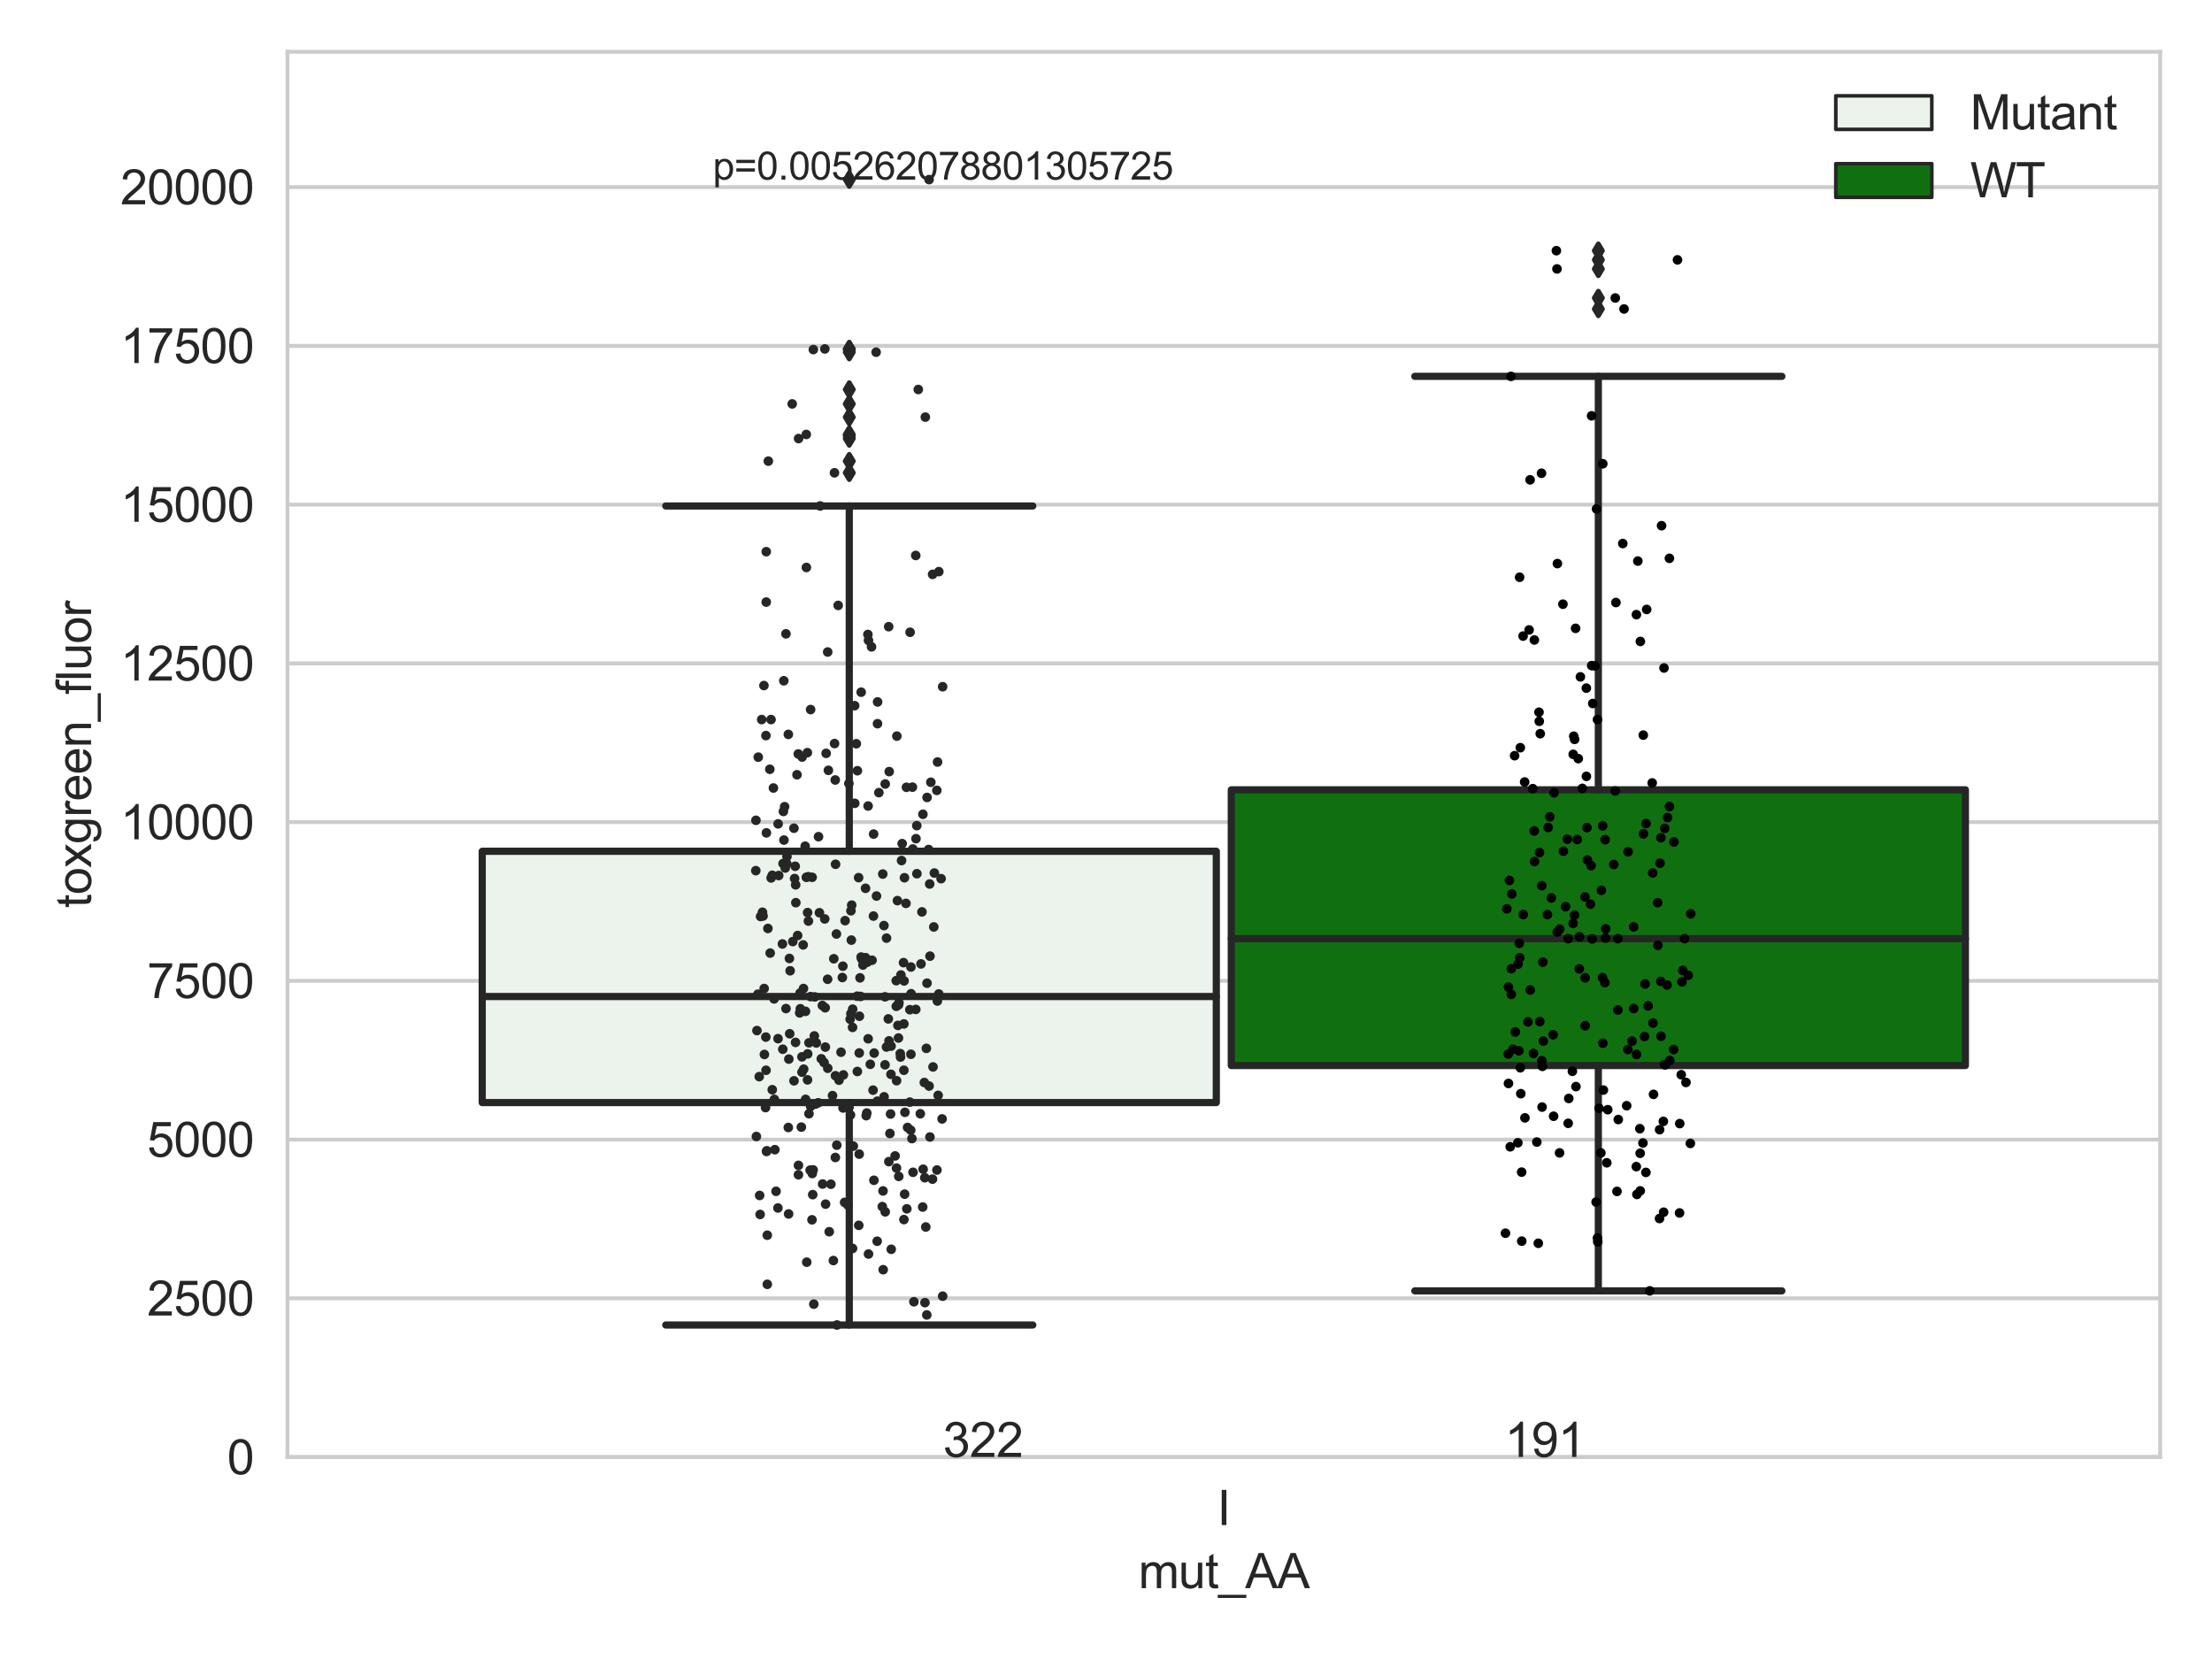 <?xml version="1.0" encoding="utf-8" standalone="no"?>
<!DOCTYPE svg PUBLIC "-//W3C//DTD SVG 1.1//EN"
  "http://www.w3.org/Graphics/SVG/1.1/DTD/svg11.dtd">
<svg xmlns:xlink="http://www.w3.org/1999/xlink" width="460.8pt" height="345.6pt" viewBox="0 0 460.8 345.6" xmlns="http://www.w3.org/2000/svg" version="1.1">
 <defs>
  <style type="text/css">*{stroke-linejoin: round; stroke-linecap: butt}</style>
 </defs>
 <g id="figure_1">
  <g id="patch_1">
   <path d="M 0 345.6 
L 460.8 345.6 
L 460.8 0 
L 0 0 
z
" style="fill: #ffffff"/>
  </g>
  <g id="axes_1">
   <g id="patch_2">
    <path d="M 59.881 303.539 
L 450 303.539 
L 450 10.8 
L 59.881 10.8 
z
" style="fill: #ffffff"/>
   </g>
   <g id="matplotlib.axis_1">
    <g id="xtick_1">
     <g id="text_1">
      <!-- I -->
      <g style="fill: #262626" transform="translate(253.552 317.697)scale(0.1 -0.1)">
       <defs>
        <path id="ArialMT-49" d="M 597 0 
L 597 4581 
L 1203 4581 
L 1203 0 
L 597 0 
z
" transform="scale(0.016)"/>
       </defs>
       <use xlink:href="#ArialMT-49"/>
      </g>
     </g>
    </g>
    <g id="text_2">
     <!-- mut_AA -->
     <g style="fill: #262626" transform="translate(237.155 330.842)scale(0.1 -0.1)">
      <defs>
       <path id="ArialMT-6d" d="M 422 0 
L 422 3319 
L 925 3319 
L 925 2853 
Q 1081 3097 1340 3245 
Q 1600 3394 1931 3394 
Q 2300 3394 2536 3241 
Q 2772 3088 2869 2813 
Q 3263 3394 3894 3394 
Q 4388 3394 4653 3120 
Q 4919 2847 4919 2278 
L 4919 0 
L 4359 0 
L 4359 2091 
Q 4359 2428 4304 2576 
Q 4250 2725 4106 2815 
Q 3963 2906 3769 2906 
Q 3419 2906 3187 2673 
Q 2956 2441 2956 1928 
L 2956 0 
L 2394 0 
L 2394 2156 
Q 2394 2531 2256 2718 
Q 2119 2906 1806 2906 
Q 1569 2906 1367 2781 
Q 1166 2656 1075 2415 
Q 984 2175 984 1722 
L 984 0 
L 422 0 
z
" transform="scale(0.016)"/>
       <path id="ArialMT-75" d="M 2597 0 
L 2597 488 
Q 2209 -75 1544 -75 
Q 1250 -75 995 37 
Q 741 150 617 320 
Q 494 491 444 738 
Q 409 903 409 1263 
L 409 3319 
L 972 3319 
L 972 1478 
Q 972 1038 1006 884 
Q 1059 663 1231 536 
Q 1403 409 1656 409 
Q 1909 409 2131 539 
Q 2353 669 2445 892 
Q 2538 1116 2538 1541 
L 2538 3319 
L 3100 3319 
L 3100 0 
L 2597 0 
z
" transform="scale(0.016)"/>
       <path id="ArialMT-74" d="M 1650 503 
L 1731 6 
Q 1494 -44 1306 -44 
Q 1000 -44 831 53 
Q 663 150 594 308 
Q 525 466 525 972 
L 525 2881 
L 113 2881 
L 113 3319 
L 525 3319 
L 525 4141 
L 1084 4478 
L 1084 3319 
L 1650 3319 
L 1650 2881 
L 1084 2881 
L 1084 941 
Q 1084 700 1114 631 
Q 1144 563 1211 522 
Q 1278 481 1403 481 
Q 1497 481 1650 503 
z
" transform="scale(0.016)"/>
       <path id="ArialMT-5f" d="M -97 -1272 
L -97 -866 
L 3631 -866 
L 3631 -1272 
L -97 -1272 
z
" transform="scale(0.016)"/>
       <path id="ArialMT-41" d="M -9 0 
L 1750 4581 
L 2403 4581 
L 4278 0 
L 3588 0 
L 3053 1388 
L 1138 1388 
L 634 0 
L -9 0 
z
M 1313 1881 
L 2866 1881 
L 2388 3150 
Q 2169 3728 2063 4100 
Q 1975 3659 1816 3225 
L 1313 1881 
z
" transform="scale(0.016)"/>
      </defs>
      <use xlink:href="#ArialMT-6d"/>
      <use xlink:href="#ArialMT-75" x="83.301"/>
      <use xlink:href="#ArialMT-74" x="138.916"/>
      <use xlink:href="#ArialMT-5f" x="166.699"/>
      <use xlink:href="#ArialMT-41" x="222.314"/>
      <use xlink:href="#ArialMT-41" x="289.014"/>
     </g>
    </g>
   </g>
   <g id="matplotlib.axis_2">
    <g id="ytick_1">
     <g id="line2d_1">
      <path d="M 59.881 303.539 
L 450 303.539 
" clip-path="url(#p78350677e5)" style="fill: none; stroke: #cccccc; stroke-width: 0.8; stroke-linecap: round"/>
     </g>
     <g id="text_3">
      <!-- 0 -->
      <g style="fill: #262626" transform="translate(47.32 307.118)scale(0.1 -0.1)">
       <defs>
        <path id="ArialMT-30" d="M 266 2259 
Q 266 3072 433 3567 
Q 600 4063 929 4331 
Q 1259 4600 1759 4600 
Q 2128 4600 2406 4451 
Q 2684 4303 2865 4023 
Q 3047 3744 3150 3342 
Q 3253 2941 3253 2259 
Q 3253 1453 3087 958 
Q 2922 463 2592 192 
Q 2263 -78 1759 -78 
Q 1097 -78 719 397 
Q 266 969 266 2259 
z
M 844 2259 
Q 844 1131 1108 757 
Q 1372 384 1759 384 
Q 2147 384 2411 759 
Q 2675 1134 2675 2259 
Q 2675 3391 2411 3762 
Q 2147 4134 1753 4134 
Q 1366 4134 1134 3806 
Q 844 3388 844 2259 
z
" transform="scale(0.016)"/>
       </defs>
       <use xlink:href="#ArialMT-30"/>
      </g>
     </g>
    </g>
    <g id="ytick_2">
     <g id="line2d_2">
      <path d="M 59.881 270.47 
L 450 270.47 
" clip-path="url(#p78350677e5)" style="fill: none; stroke: #cccccc; stroke-width: 0.8; stroke-linecap: round"/>
     </g>
     <g id="text_4">
      <!-- 2500 -->
      <g style="fill: #262626" transform="translate(30.637 274.049)scale(0.1 -0.1)">
       <defs>
        <path id="ArialMT-32" d="M 3222 541 
L 3222 0 
L 194 0 
Q 188 203 259 391 
Q 375 700 629 1000 
Q 884 1300 1366 1694 
Q 2113 2306 2375 2664 
Q 2638 3022 2638 3341 
Q 2638 3675 2398 3904 
Q 2159 4134 1775 4134 
Q 1369 4134 1125 3890 
Q 881 3647 878 3216 
L 300 3275 
Q 359 3922 746 4261 
Q 1134 4600 1788 4600 
Q 2447 4600 2831 4234 
Q 3216 3869 3216 3328 
Q 3216 3053 3103 2787 
Q 2991 2522 2730 2228 
Q 2469 1934 1863 1422 
Q 1356 997 1212 845 
Q 1069 694 975 541 
L 3222 541 
z
" transform="scale(0.016)"/>
        <path id="ArialMT-35" d="M 266 1200 
L 856 1250 
Q 922 819 1161 601 
Q 1400 384 1738 384 
Q 2144 384 2425 690 
Q 2706 997 2706 1503 
Q 2706 1984 2436 2262 
Q 2166 2541 1728 2541 
Q 1456 2541 1237 2417 
Q 1019 2294 894 2097 
L 366 2166 
L 809 4519 
L 3088 4519 
L 3088 3981 
L 1259 3981 
L 1013 2750 
Q 1425 3038 1878 3038 
Q 2478 3038 2890 2622 
Q 3303 2206 3303 1553 
Q 3303 931 2941 478 
Q 2500 -78 1738 -78 
Q 1113 -78 717 272 
Q 322 622 266 1200 
z
" transform="scale(0.016)"/>
       </defs>
       <use xlink:href="#ArialMT-32"/>
       <use xlink:href="#ArialMT-35" x="55.615"/>
       <use xlink:href="#ArialMT-30" x="111.23"/>
       <use xlink:href="#ArialMT-30" x="166.846"/>
      </g>
     </g>
    </g>
    <g id="ytick_3">
     <g id="line2d_3">
      <path d="M 59.881 237.401 
L 450 237.401 
" clip-path="url(#p78350677e5)" style="fill: none; stroke: #cccccc; stroke-width: 0.8; stroke-linecap: round"/>
     </g>
     <g id="text_5">
      <!-- 5000 -->
      <g style="fill: #262626" transform="translate(30.637 240.98)scale(0.1 -0.1)">
       <use xlink:href="#ArialMT-35"/>
       <use xlink:href="#ArialMT-30" x="55.615"/>
       <use xlink:href="#ArialMT-30" x="111.23"/>
       <use xlink:href="#ArialMT-30" x="166.846"/>
      </g>
     </g>
    </g>
    <g id="ytick_4">
     <g id="line2d_4">
      <path d="M 59.881 204.332 
L 450 204.332 
" clip-path="url(#p78350677e5)" style="fill: none; stroke: #cccccc; stroke-width: 0.8; stroke-linecap: round"/>
     </g>
     <g id="text_6">
      <!-- 7500 -->
      <g style="fill: #262626" transform="translate(30.637 207.911)scale(0.1 -0.1)">
       <defs>
        <path id="ArialMT-37" d="M 303 3981 
L 303 4522 
L 3269 4522 
L 3269 4084 
Q 2831 3619 2401 2847 
Q 1972 2075 1738 1259 
Q 1569 684 1522 0 
L 944 0 
Q 953 541 1156 1306 
Q 1359 2072 1739 2783 
Q 2119 3494 2547 3981 
L 303 3981 
z
" transform="scale(0.016)"/>
       </defs>
       <use xlink:href="#ArialMT-37"/>
       <use xlink:href="#ArialMT-35" x="55.615"/>
       <use xlink:href="#ArialMT-30" x="111.23"/>
       <use xlink:href="#ArialMT-30" x="166.846"/>
      </g>
     </g>
    </g>
    <g id="ytick_5">
     <g id="line2d_5">
      <path d="M 59.881 171.263 
L 450 171.263 
" clip-path="url(#p78350677e5)" style="fill: none; stroke: #cccccc; stroke-width: 0.8; stroke-linecap: round"/>
     </g>
     <g id="text_7">
      <!-- 10000 -->
      <g style="fill: #262626" transform="translate(25.077 174.842)scale(0.1 -0.1)">
       <defs>
        <path id="ArialMT-31" d="M 2384 0 
L 1822 0 
L 1822 3584 
Q 1619 3391 1289 3197 
Q 959 3003 697 2906 
L 697 3450 
Q 1169 3672 1522 3987 
Q 1875 4303 2022 4600 
L 2384 4600 
L 2384 0 
z
" transform="scale(0.016)"/>
       </defs>
       <use xlink:href="#ArialMT-31"/>
       <use xlink:href="#ArialMT-30" x="55.615"/>
       <use xlink:href="#ArialMT-30" x="111.23"/>
       <use xlink:href="#ArialMT-30" x="166.846"/>
       <use xlink:href="#ArialMT-30" x="222.461"/>
      </g>
     </g>
    </g>
    <g id="ytick_6">
     <g id="line2d_6">
      <path d="M 59.881 138.194 
L 450 138.194 
" clip-path="url(#p78350677e5)" style="fill: none; stroke: #cccccc; stroke-width: 0.8; stroke-linecap: round"/>
     </g>
     <g id="text_8">
      <!-- 12500 -->
      <g style="fill: #262626" transform="translate(25.077 141.773)scale(0.1 -0.1)">
       <use xlink:href="#ArialMT-31"/>
       <use xlink:href="#ArialMT-32" x="55.615"/>
       <use xlink:href="#ArialMT-35" x="111.23"/>
       <use xlink:href="#ArialMT-30" x="166.846"/>
       <use xlink:href="#ArialMT-30" x="222.461"/>
      </g>
     </g>
    </g>
    <g id="ytick_7">
     <g id="line2d_7">
      <path d="M 59.881 105.125 
L 450 105.125 
" clip-path="url(#p78350677e5)" style="fill: none; stroke: #cccccc; stroke-width: 0.8; stroke-linecap: round"/>
     </g>
     <g id="text_9">
      <!-- 15000 -->
      <g style="fill: #262626" transform="translate(25.077 108.704)scale(0.1 -0.1)">
       <use xlink:href="#ArialMT-31"/>
       <use xlink:href="#ArialMT-35" x="55.615"/>
       <use xlink:href="#ArialMT-30" x="111.23"/>
       <use xlink:href="#ArialMT-30" x="166.846"/>
       <use xlink:href="#ArialMT-30" x="222.461"/>
      </g>
     </g>
    </g>
    <g id="ytick_8">
     <g id="line2d_8">
      <path d="M 59.881 72.056 
L 450 72.056 
" clip-path="url(#p78350677e5)" style="fill: none; stroke: #cccccc; stroke-width: 0.8; stroke-linecap: round"/>
     </g>
     <g id="text_10">
      <!-- 17500 -->
      <g style="fill: #262626" transform="translate(25.077 75.635)scale(0.1 -0.1)">
       <use xlink:href="#ArialMT-31"/>
       <use xlink:href="#ArialMT-37" x="55.615"/>
       <use xlink:href="#ArialMT-35" x="111.23"/>
       <use xlink:href="#ArialMT-30" x="166.846"/>
       <use xlink:href="#ArialMT-30" x="222.461"/>
      </g>
     </g>
    </g>
    <g id="ytick_9">
     <g id="line2d_9">
      <path d="M 59.881 38.987 
L 450 38.987 
" clip-path="url(#p78350677e5)" style="fill: none; stroke: #cccccc; stroke-width: 0.8; stroke-linecap: round"/>
     </g>
     <g id="text_11">
      <!-- 20000 -->
      <g style="fill: #262626" transform="translate(25.077 42.566)scale(0.1 -0.1)">
       <use xlink:href="#ArialMT-32"/>
       <use xlink:href="#ArialMT-30" x="55.615"/>
       <use xlink:href="#ArialMT-30" x="111.23"/>
       <use xlink:href="#ArialMT-30" x="166.846"/>
       <use xlink:href="#ArialMT-30" x="222.461"/>
      </g>
     </g>
    </g>
    <g id="text_12">
     <!-- toxgreen_fluor -->
     <g style="fill: #262626" transform="translate(18.972 189.132)rotate(-90)scale(0.1 -0.1)">
      <defs>
       <path id="ArialMT-6f" d="M 213 1659 
Q 213 2581 725 3025 
Q 1153 3394 1769 3394 
Q 2453 3394 2887 2945 
Q 3322 2497 3322 1706 
Q 3322 1066 3130 698 
Q 2938 331 2570 128 
Q 2203 -75 1769 -75 
Q 1072 -75 642 372 
Q 213 819 213 1659 
z
M 791 1659 
Q 791 1022 1069 705 
Q 1347 388 1769 388 
Q 2188 388 2466 706 
Q 2744 1025 2744 1678 
Q 2744 2294 2464 2611 
Q 2184 2928 1769 2928 
Q 1347 2928 1069 2612 
Q 791 2297 791 1659 
z
" transform="scale(0.016)"/>
       <path id="ArialMT-78" d="M 47 0 
L 1259 1725 
L 138 3319 
L 841 3319 
L 1350 2541 
Q 1494 2319 1581 2169 
Q 1719 2375 1834 2534 
L 2394 3319 
L 3066 3319 
L 1919 1756 
L 3153 0 
L 2463 0 
L 1781 1031 
L 1600 1309 
L 728 0 
L 47 0 
z
" transform="scale(0.016)"/>
       <path id="ArialMT-67" d="M 319 -275 
L 866 -356 
Q 900 -609 1056 -725 
Q 1266 -881 1628 -881 
Q 2019 -881 2231 -725 
Q 2444 -569 2519 -288 
Q 2563 -116 2559 434 
Q 2191 0 1641 0 
Q 956 0 581 494 
Q 206 988 206 1678 
Q 206 2153 378 2554 
Q 550 2956 876 3175 
Q 1203 3394 1644 3394 
Q 2231 3394 2613 2919 
L 2613 3319 
L 3131 3319 
L 3131 450 
Q 3131 -325 2973 -648 
Q 2816 -972 2473 -1159 
Q 2131 -1347 1631 -1347 
Q 1038 -1347 672 -1080 
Q 306 -813 319 -275 
z
M 784 1719 
Q 784 1066 1043 766 
Q 1303 466 1694 466 
Q 2081 466 2343 764 
Q 2606 1063 2606 1700 
Q 2606 2309 2336 2618 
Q 2066 2928 1684 2928 
Q 1309 2928 1046 2623 
Q 784 2319 784 1719 
z
" transform="scale(0.016)"/>
       <path id="ArialMT-72" d="M 416 0 
L 416 3319 
L 922 3319 
L 922 2816 
Q 1116 3169 1280 3281 
Q 1444 3394 1641 3394 
Q 1925 3394 2219 3213 
L 2025 2691 
Q 1819 2813 1613 2813 
Q 1428 2813 1281 2702 
Q 1134 2591 1072 2394 
Q 978 2094 978 1738 
L 978 0 
L 416 0 
z
" transform="scale(0.016)"/>
       <path id="ArialMT-65" d="M 2694 1069 
L 3275 997 
Q 3138 488 2766 206 
Q 2394 -75 1816 -75 
Q 1088 -75 661 373 
Q 234 822 234 1631 
Q 234 2469 665 2931 
Q 1097 3394 1784 3394 
Q 2450 3394 2872 2941 
Q 3294 2488 3294 1666 
Q 3294 1616 3291 1516 
L 816 1516 
Q 847 969 1125 678 
Q 1403 388 1819 388 
Q 2128 388 2347 550 
Q 2566 713 2694 1069 
z
M 847 1978 
L 2700 1978 
Q 2663 2397 2488 2606 
Q 2219 2931 1791 2931 
Q 1403 2931 1139 2672 
Q 875 2413 847 1978 
z
" transform="scale(0.016)"/>
       <path id="ArialMT-6e" d="M 422 0 
L 422 3319 
L 928 3319 
L 928 2847 
Q 1294 3394 1984 3394 
Q 2284 3394 2536 3286 
Q 2788 3178 2913 3003 
Q 3038 2828 3088 2588 
Q 3119 2431 3119 2041 
L 3119 0 
L 2556 0 
L 2556 2019 
Q 2556 2363 2490 2533 
Q 2425 2703 2258 2804 
Q 2091 2906 1866 2906 
Q 1506 2906 1245 2678 
Q 984 2450 984 1813 
L 984 0 
L 422 0 
z
" transform="scale(0.016)"/>
       <path id="ArialMT-66" d="M 556 0 
L 556 2881 
L 59 2881 
L 59 3319 
L 556 3319 
L 556 3672 
Q 556 4006 616 4169 
Q 697 4388 901 4523 
Q 1106 4659 1475 4659 
Q 1713 4659 2000 4603 
L 1916 4113 
Q 1741 4144 1584 4144 
Q 1328 4144 1222 4034 
Q 1116 3925 1116 3625 
L 1116 3319 
L 1763 3319 
L 1763 2881 
L 1116 2881 
L 1116 0 
L 556 0 
z
" transform="scale(0.016)"/>
       <path id="ArialMT-6c" d="M 409 0 
L 409 4581 
L 972 4581 
L 972 0 
L 409 0 
z
" transform="scale(0.016)"/>
      </defs>
      <use xlink:href="#ArialMT-74"/>
      <use xlink:href="#ArialMT-6f" x="27.783"/>
      <use xlink:href="#ArialMT-78" x="83.398"/>
      <use xlink:href="#ArialMT-67" x="133.398"/>
      <use xlink:href="#ArialMT-72" x="189.014"/>
      <use xlink:href="#ArialMT-65" x="222.314"/>
      <use xlink:href="#ArialMT-65" x="277.93"/>
      <use xlink:href="#ArialMT-6e" x="333.545"/>
      <use xlink:href="#ArialMT-5f" x="389.16"/>
      <use xlink:href="#ArialMT-66" x="444.775"/>
      <use xlink:href="#ArialMT-6c" x="472.559"/>
      <use xlink:href="#ArialMT-75" x="494.775"/>
      <use xlink:href="#ArialMT-6f" x="550.391"/>
      <use xlink:href="#ArialMT-72" x="606.006"/>
     </g>
    </g>
   </g>
   <g id="patch_3">
    <path d="M 100.454 229.691 
L 253.38 229.691 
L 253.38 177.334 
L 100.454 177.334 
L 100.454 229.691 
z
" clip-path="url(#p78350677e5)" style="fill: #ecf2ec; stroke: #262626; stroke-width: 1.5; stroke-linejoin: miter"/>
   </g>
   <g id="patch_4">
    <path d="M 256.501 221.966 
L 409.428 221.966 
L 409.428 164.534 
L 256.501 164.534 
L 256.501 221.966 
z
" clip-path="url(#p78350677e5)" style="fill: #107010; stroke: #262626; stroke-width: 1.5; stroke-linejoin: miter"/>
   </g>
   <g id="patch_5">
    <path d="M 254.941 303.539 
L 254.941 303.539 
L 254.941 303.539 
L 254.941 303.539 
z
" clip-path="url(#p78350677e5)" style="fill: #ecf2ec; stroke: #262626; stroke-width: 0.75; stroke-linejoin: miter"/>
   </g>
   <g id="patch_6">
    <path d="M 254.941 303.539 
L 254.941 303.539 
L 254.941 303.539 
L 254.941 303.539 
z
" clip-path="url(#p78350677e5)" style="fill: #107010; stroke: #262626; stroke-width: 0.75; stroke-linejoin: miter"/>
   </g>
   <g id="PathCollection_1"/>
   <g id="PathCollection_2"/>
   <g id="line2d_10">
    <path d="M 176.917 229.691 
L 176.917 276.021 
" clip-path="url(#p78350677e5)" style="fill: none; stroke: #262626; stroke-width: 1.5; stroke-linecap: round"/>
   </g>
   <g id="line2d_11">
    <path d="M 176.917 177.334 
L 176.917 105.405 
" clip-path="url(#p78350677e5)" style="fill: none; stroke: #262626; stroke-width: 1.5; stroke-linecap: round"/>
   </g>
   <g id="line2d_12">
    <path d="M 138.685 276.021 
L 215.149 276.021 
" clip-path="url(#p78350677e5)" style="fill: none; stroke: #262626; stroke-width: 1.5; stroke-linecap: round"/>
   </g>
   <g id="line2d_13">
    <path d="M 138.685 105.405 
L 215.149 105.405 
" clip-path="url(#p78350677e5)" style="fill: none; stroke: #262626; stroke-width: 1.5; stroke-linecap: round"/>
   </g>
   <g id="line2d_14">
    <defs>
     <path id="m3741502b94" d="M -0 1.414 
L 0.849 0 
L 0 -1.414 
L -0.849 -0 
z
" style="stroke: #262626; stroke-linejoin: miter"/>
    </defs>
    <g clip-path="url(#p78350677e5)">
     <use xlink:href="#m3741502b94" x="176.917" y="72.825" style="fill: #262626; stroke: #262626; stroke-linejoin: miter"/>
     <use xlink:href="#m3741502b94" x="176.917" y="84.141" style="fill: #262626; stroke: #262626; stroke-linejoin: miter"/>
     <use xlink:href="#m3741502b94" x="176.917" y="96.063" style="fill: #262626; stroke: #262626; stroke-linejoin: miter"/>
     <use xlink:href="#m3741502b94" x="176.917" y="90.501" style="fill: #262626; stroke: #262626; stroke-linejoin: miter"/>
     <use xlink:href="#m3741502b94" x="176.917" y="86.894" style="fill: #262626; stroke: #262626; stroke-linejoin: miter"/>
     <use xlink:href="#m3741502b94" x="176.917" y="81.136" style="fill: #262626; stroke: #262626; stroke-linejoin: miter"/>
     <use xlink:href="#m3741502b94" x="176.917" y="73.366" style="fill: #262626; stroke: #262626; stroke-linejoin: miter"/>
     <use xlink:href="#m3741502b94" x="176.917" y="37.413" style="fill: #262626; stroke: #262626; stroke-linejoin: miter"/>
     <use xlink:href="#m3741502b94" x="176.917" y="98.493" style="fill: #262626; stroke: #262626; stroke-linejoin: miter"/>
     <use xlink:href="#m3741502b94" x="176.917" y="72.69" style="fill: #262626; stroke: #262626; stroke-linejoin: miter"/>
     <use xlink:href="#m3741502b94" x="176.917" y="91.358" style="fill: #262626; stroke: #262626; stroke-linejoin: miter"/>
     <use xlink:href="#m3741502b94" x="176.917" y="90.77" style="fill: #262626; stroke: #262626; stroke-linejoin: miter"/>
    </g>
   </g>
   <g id="line2d_15">
    <path d="M 332.964 221.966 
L 332.964 268.915 
" clip-path="url(#p78350677e5)" style="fill: none; stroke: #262626; stroke-width: 1.5; stroke-linecap: round"/>
   </g>
   <g id="line2d_16">
    <path d="M 332.964 164.534 
L 332.964 78.4 
" clip-path="url(#p78350677e5)" style="fill: none; stroke: #262626; stroke-width: 1.5; stroke-linecap: round"/>
   </g>
   <g id="line2d_17">
    <path d="M 294.733 268.915 
L 371.196 268.915 
" clip-path="url(#p78350677e5)" style="fill: none; stroke: #262626; stroke-width: 1.5; stroke-linecap: round"/>
   </g>
   <g id="line2d_18">
    <path d="M 294.733 78.4 
L 371.196 78.4 
" clip-path="url(#p78350677e5)" style="fill: none; stroke: #262626; stroke-width: 1.5; stroke-linecap: round"/>
   </g>
   <g id="line2d_19">
    <g clip-path="url(#p78350677e5)">
     <use xlink:href="#m3741502b94" x="332.964" y="56.022" style="fill: #262626; stroke: #262626; stroke-linejoin: miter"/>
     <use xlink:href="#m3741502b94" x="332.964" y="64.366" style="fill: #262626; stroke: #262626; stroke-linejoin: miter"/>
     <use xlink:href="#m3741502b94" x="332.964" y="54.131" style="fill: #262626; stroke: #262626; stroke-linejoin: miter"/>
     <use xlink:href="#m3741502b94" x="332.964" y="52.222" style="fill: #262626; stroke: #262626; stroke-linejoin: miter"/>
     <use xlink:href="#m3741502b94" x="332.964" y="62.075" style="fill: #262626; stroke: #262626; stroke-linejoin: miter"/>
    </g>
   </g>
   <g id="line2d_20">
    <path d="M 100.454 207.595 
L 253.38 207.595 
" clip-path="url(#p78350677e5)" style="fill: none; stroke: #262626; stroke-width: 1.5; stroke-linecap: round"/>
   </g>
   <g id="line2d_21">
    <path d="M 256.501 195.537 
L 409.428 195.537 
" clip-path="url(#p78350677e5)" style="fill: none; stroke: #262626; stroke-width: 1.5; stroke-linecap: round"/>
   </g>
   <g id="patch_7">
    <path d="M 59.881 303.539 
L 59.881 10.8 
" style="fill: none; stroke: #cccccc; stroke-width: 0.8; stroke-linejoin: miter; stroke-linecap: square"/>
   </g>
   <g id="patch_8">
    <path d="M 450 303.539 
L 450 10.8 
" style="fill: none; stroke: #cccccc; stroke-width: 0.8; stroke-linejoin: miter; stroke-linecap: square"/>
   </g>
   <g id="patch_9">
    <path d="M 59.881 303.539 
L 450 303.539 
" style="fill: none; stroke: #cccccc; stroke-width: 0.8; stroke-linejoin: miter; stroke-linecap: square"/>
   </g>
   <g id="patch_10">
    <path d="M 59.881 10.8 
L 450 10.8 
" style="fill: none; stroke: #cccccc; stroke-width: 0.8; stroke-linejoin: miter; stroke-linecap: square"/>
   </g>
   <g id="PathCollection_3">
    <defs>
     <path id="C0_0_439313ec8e" d="M 0 1 
C 0.265 1 0.52 0.895 0.707 0.707 
C 0.895 0.52 1 0.265 1 -0 
C 1 -0.265 0.895 -0.52 0.707 -0.707 
C 0.52 -0.895 0.265 -1 0 -1 
C -0.265 -1 -0.52 -0.895 -0.707 -0.707 
C -0.895 -0.52 -1 -0.265 -1 0 
C -1 0.265 -0.895 0.52 -0.707 0.707 
C -0.52 0.895 -0.265 1 0 1 
z
"/>
    </defs>
    <g clip-path="url(#p78350677e5)">
     <use xlink:href="#C0_0_439313ec8e" x="181.872" y="227.095" style="fill: #262626"/>
    </g>
    <g clip-path="url(#p78350677e5)">
     <use xlink:href="#C0_0_439313ec8e" x="184.67" y="218.112" style="fill: #262626"/>
    </g>
    <g clip-path="url(#p78350677e5)">
     <use xlink:href="#C0_0_439313ec8e" x="184.145" y="192.817" style="fill: #262626"/>
    </g>
    <g clip-path="url(#p78350677e5)">
     <use xlink:href="#C0_0_439313ec8e" x="185.659" y="260.249" style="fill: #262626"/>
    </g>
    <g clip-path="url(#p78350677e5)">
     <use xlink:href="#C0_0_439313ec8e" x="180.306" y="185.053" style="fill: #262626"/>
    </g>
    <g clip-path="url(#p78350677e5)">
     <use xlink:href="#C0_0_439313ec8e" x="168.867" y="147.816" style="fill: #262626"/>
    </g>
    <g clip-path="url(#p78350677e5)">
     <use xlink:href="#C0_0_439313ec8e" x="177.424" y="188.556" style="fill: #262626"/>
    </g>
    <g clip-path="url(#p78350677e5)">
     <use xlink:href="#C0_0_439313ec8e" x="160.443" y="198.543" style="fill: #262626"/>
    </g>
    <g clip-path="url(#p78350677e5)">
     <use xlink:href="#C0_0_439313ec8e" x="188.294" y="222.954" style="fill: #262626"/>
    </g>
    <g clip-path="url(#p78350677e5)">
     <use xlink:href="#C0_0_439313ec8e" x="166.676" y="206.876" style="fill: #262626"/>
    </g>
    <g clip-path="url(#p78350677e5)">
     <use xlink:href="#C0_0_439313ec8e" x="187.173" y="209.333" style="fill: #262626"/>
    </g>
    <g clip-path="url(#p78350677e5)">
     <use xlink:href="#C0_0_439313ec8e" x="167.426" y="222.728" style="fill: #262626"/>
    </g>
    <g clip-path="url(#p78350677e5)">
     <use xlink:href="#C0_0_439313ec8e" x="191.716" y="232.018" style="fill: #262626"/>
    </g>
    <g clip-path="url(#p78350677e5)">
     <use xlink:href="#C0_0_439313ec8e" x="166.336" y="242.768" style="fill: #262626"/>
    </g>
    <g clip-path="url(#p78350677e5)">
     <use xlink:href="#C0_0_439313ec8e" x="171.675" y="221.357" style="fill: #262626"/>
    </g>
    <g clip-path="url(#p78350677e5)">
     <use xlink:href="#C0_0_439313ec8e" x="169.436" y="72.825" style="fill: #262626"/>
    </g>
    <g clip-path="url(#p78350677e5)">
     <use xlink:href="#C0_0_439313ec8e" x="188.726" y="188.191" style="fill: #262626"/>
    </g>
    <g clip-path="url(#p78350677e5)">
     <use xlink:href="#C0_0_439313ec8e" x="196.257" y="233.089" style="fill: #262626"/>
    </g>
    <g clip-path="url(#p78350677e5)">
     <use xlink:href="#C0_0_439313ec8e" x="169.214" y="244.464" style="fill: #262626"/>
    </g>
    <g clip-path="url(#p78350677e5)">
     <use xlink:href="#C0_0_439313ec8e" x="195.434" y="228.186" style="fill: #262626"/>
    </g>
    <g clip-path="url(#p78350677e5)">
     <use xlink:href="#C0_0_439313ec8e" x="177.624" y="210.227" style="fill: #262626"/>
    </g>
    <g clip-path="url(#p78350677e5)">
     <use xlink:href="#C0_0_439313ec8e" x="173.607" y="262.594" style="fill: #262626"/>
    </g>
    <g clip-path="url(#p78350677e5)">
     <use xlink:href="#C0_0_439313ec8e" x="163.586" y="180.822" style="fill: #262626"/>
    </g>
    <g clip-path="url(#p78350677e5)">
     <use xlink:href="#C0_0_439313ec8e" x="185.234" y="160.736" style="fill: #262626"/>
    </g>
    <g clip-path="url(#p78350677e5)">
     <use xlink:href="#C0_0_439313ec8e" x="158.964" y="190.816" style="fill: #262626"/>
    </g>
    <g clip-path="url(#p78350677e5)">
     <use xlink:href="#C0_0_439313ec8e" x="162.992" y="196.641" style="fill: #262626"/>
    </g>
    <g clip-path="url(#p78350677e5)">
     <use xlink:href="#C0_0_439313ec8e" x="166.938" y="234.798" style="fill: #262626"/>
    </g>
    <g clip-path="url(#p78350677e5)">
     <use xlink:href="#C0_0_439313ec8e" x="164.601" y="202.229" style="fill: #262626"/>
    </g>
    <g clip-path="url(#p78350677e5)">
     <use xlink:href="#C0_0_439313ec8e" x="173.996" y="162.482" style="fill: #262626"/>
    </g>
    <g clip-path="url(#p78350677e5)">
     <use xlink:href="#C0_0_439313ec8e" x="174.779" y="225.018" style="fill: #262626"/>
    </g>
    <g clip-path="url(#p78350677e5)">
     <use xlink:href="#C0_0_439313ec8e" x="184.172" y="228.483" style="fill: #262626"/>
    </g>
    <g clip-path="url(#p78350677e5)">
     <use xlink:href="#C0_0_439313ec8e" x="165.725" y="217.151" style="fill: #262626"/>
    </g>
    <g clip-path="url(#p78350677e5)">
     <use xlink:href="#C0_0_439313ec8e" x="175.625" y="230.814" style="fill: #262626"/>
    </g>
    <g clip-path="url(#p78350677e5)">
     <use xlink:href="#C0_0_439313ec8e" x="183.8" y="251.355" style="fill: #262626"/>
    </g>
    <g clip-path="url(#p78350677e5)">
     <use xlink:href="#C0_0_439313ec8e" x="179.271" y="207.577" style="fill: #262626"/>
    </g>
    <g clip-path="url(#p78350677e5)">
     <use xlink:href="#C0_0_439313ec8e" x="177.763" y="238.76" style="fill: #262626"/>
    </g>
    <g clip-path="url(#p78350677e5)">
     <use xlink:href="#C0_0_439313ec8e" x="173.091" y="246.695" style="fill: #262626"/>
    </g>
    <g clip-path="url(#p78350677e5)">
     <use xlink:href="#C0_0_439313ec8e" x="165.53" y="183.013" style="fill: #262626"/>
    </g>
    <g clip-path="url(#p78350677e5)">
     <use xlink:href="#C0_0_439313ec8e" x="159.187" y="205.925" style="fill: #262626"/>
    </g>
    <g clip-path="url(#p78350677e5)">
     <use xlink:href="#C0_0_439313ec8e" x="177.603" y="260.07" style="fill: #262626"/>
    </g>
    <g clip-path="url(#p78350677e5)">
     <use xlink:href="#C0_0_439313ec8e" x="165.749" y="184.325" style="fill: #262626"/>
    </g>
    <g clip-path="url(#p78350677e5)">
     <use xlink:href="#C0_0_439313ec8e" x="160.622" y="149.895" style="fill: #262626"/>
    </g>
    <g clip-path="url(#p78350677e5)">
     <use xlink:href="#C0_0_439313ec8e" x="195.161" y="164.648" style="fill: #262626"/>
    </g>
    <g clip-path="url(#p78350677e5)">
     <use xlink:href="#C0_0_439313ec8e" x="171.087" y="220.562" style="fill: #262626"/>
    </g>
    <g clip-path="url(#p78350677e5)">
     <use xlink:href="#C0_0_439313ec8e" x="167.8" y="210.683" style="fill: #262626"/>
    </g>
    <g clip-path="url(#p78350677e5)">
     <use xlink:href="#C0_0_439313ec8e" x="184.409" y="252.45" style="fill: #262626"/>
    </g>
    <g clip-path="url(#p78350677e5)">
     <use xlink:href="#C0_0_439313ec8e" x="189.763" y="201.448" style="fill: #262626"/>
    </g>
    <g clip-path="url(#p78350677e5)">
     <use xlink:href="#C0_0_439313ec8e" x="186.7" y="204.291" style="fill: #262626"/>
    </g>
    <g clip-path="url(#p78350677e5)">
     <use xlink:href="#C0_0_439313ec8e" x="157.451" y="181.372" style="fill: #262626"/>
    </g>
    <g clip-path="url(#p78350677e5)">
     <use xlink:href="#C0_0_439313ec8e" x="180.31" y="199.5" style="fill: #262626"/>
    </g>
    <g clip-path="url(#p78350677e5)">
     <use xlink:href="#C0_0_439313ec8e" x="159.556" y="153.236" style="fill: #262626"/>
    </g>
    <g clip-path="url(#p78350677e5)">
     <use xlink:href="#C0_0_439313ec8e" x="179.399" y="144.195" style="fill: #262626"/>
    </g>
    <g clip-path="url(#p78350677e5)">
     <use xlink:href="#C0_0_439313ec8e" x="174.019" y="241.119" style="fill: #262626"/>
    </g>
    <g clip-path="url(#p78350677e5)">
     <use xlink:href="#C0_0_439313ec8e" x="168.768" y="243.765" style="fill: #262626"/>
    </g>
    <g clip-path="url(#p78350677e5)">
     <use xlink:href="#C0_0_439313ec8e" x="177.268" y="189.731" style="fill: #262626"/>
    </g>
    <g clip-path="url(#p78350677e5)">
     <use xlink:href="#C0_0_439313ec8e" x="173.852" y="154.896" style="fill: #262626"/>
    </g>
    <g clip-path="url(#p78350677e5)">
     <use xlink:href="#C0_0_439313ec8e" x="165.153" y="196.144" style="fill: #262626"/>
    </g>
    <g clip-path="url(#p78350677e5)">
     <use xlink:href="#C0_0_439313ec8e" x="189.538" y="229.586" style="fill: #262626"/>
    </g>
    <g clip-path="url(#p78350677e5)">
     <use xlink:href="#C0_0_439313ec8e" x="169.869" y="230.007" style="fill: #262626"/>
    </g>
    <g clip-path="url(#p78350677e5)">
     <use xlink:href="#C0_0_439313ec8e" x="190.768" y="115.713" style="fill: #262626"/>
    </g>
    <g clip-path="url(#p78350677e5)">
     <use xlink:href="#C0_0_439313ec8e" x="180.444" y="232.418" style="fill: #262626"/>
    </g>
    <g clip-path="url(#p78350677e5)">
     <use xlink:href="#C0_0_439313ec8e" x="196.047" y="183.039" style="fill: #262626"/>
    </g>
    <g clip-path="url(#p78350677e5)">
     <use xlink:href="#C0_0_439313ec8e" x="174.607" y="126.118" style="fill: #262626"/>
    </g>
    <g clip-path="url(#p78350677e5)">
     <use xlink:href="#C0_0_439313ec8e" x="168.223" y="224.956" style="fill: #262626"/>
    </g>
    <g clip-path="url(#p78350677e5)">
     <use xlink:href="#C0_0_439313ec8e" x="182.105" y="219.38" style="fill: #262626"/>
    </g>
    <g clip-path="url(#p78350677e5)">
     <use xlink:href="#C0_0_439313ec8e" x="187.595" y="220.204" style="fill: #262626"/>
    </g>
    <g clip-path="url(#p78350677e5)">
     <use xlink:href="#C0_0_439313ec8e" x="190.776" y="210.28" style="fill: #262626"/>
    </g>
    <g clip-path="url(#p78350677e5)">
     <use xlink:href="#C0_0_439313ec8e" x="165.031" y="84.141" style="fill: #262626"/>
    </g>
    <g clip-path="url(#p78350677e5)">
     <use xlink:href="#C0_0_439313ec8e" x="189.061" y="234.871" style="fill: #262626"/>
    </g>
    <g clip-path="url(#p78350677e5)">
     <use xlink:href="#C0_0_439313ec8e" x="187.229" y="245.065" style="fill: #262626"/>
    </g>
    <g clip-path="url(#p78350677e5)">
     <use xlink:href="#C0_0_439313ec8e" x="167.069" y="223.35" style="fill: #262626"/>
    </g>
    <g clip-path="url(#p78350677e5)">
     <use xlink:href="#C0_0_439313ec8e" x="184.369" y="207.655" style="fill: #262626"/>
    </g>
    <g clip-path="url(#p78350677e5)">
     <use xlink:href="#C0_0_439313ec8e" x="164.33" y="220.629" style="fill: #262626"/>
    </g>
    <g clip-path="url(#p78350677e5)">
     <use xlink:href="#C0_0_439313ec8e" x="160.055" y="96.063" style="fill: #262626"/>
    </g>
    <g clip-path="url(#p78350677e5)">
     <use xlink:href="#C0_0_439313ec8e" x="192.688" y="271.362" style="fill: #262626"/>
    </g>
    <g clip-path="url(#p78350677e5)">
     <use xlink:href="#C0_0_439313ec8e" x="159.239" y="219.665" style="fill: #262626"/>
    </g>
    <g clip-path="url(#p78350677e5)">
     <use xlink:href="#C0_0_439313ec8e" x="182.731" y="258.569" style="fill: #262626"/>
    </g>
    <g clip-path="url(#p78350677e5)">
     <use xlink:href="#C0_0_439313ec8e" x="192.214" y="251.448" style="fill: #262626"/>
    </g>
    <g clip-path="url(#p78350677e5)">
     <use xlink:href="#C0_0_439313ec8e" x="157.569" y="236.751" style="fill: #262626"/>
    </g>
    <g clip-path="url(#p78350677e5)">
     <use xlink:href="#C0_0_439313ec8e" x="170.511" y="174.296" style="fill: #262626"/>
    </g>
    <g clip-path="url(#p78350677e5)">
     <use xlink:href="#C0_0_439313ec8e" x="188.418" y="182.851" style="fill: #262626"/>
    </g>
    <g clip-path="url(#p78350677e5)">
     <use xlink:href="#C0_0_439313ec8e" x="166.301" y="157.063" style="fill: #262626"/>
    </g>
    <g clip-path="url(#p78350677e5)">
     <use xlink:href="#C0_0_439313ec8e" x="158.252" y="249.034" style="fill: #262626"/>
    </g>
    <g clip-path="url(#p78350677e5)">
     <use xlink:href="#C0_0_439313ec8e" x="188.302" y="254.061" style="fill: #262626"/>
    </g>
    <g clip-path="url(#p78350677e5)">
     <use xlink:href="#C0_0_439313ec8e" x="187.939" y="175.74" style="fill: #262626"/>
    </g>
    <g clip-path="url(#p78350677e5)">
     <use xlink:href="#C0_0_439313ec8e" x="166.728" y="210.137" style="fill: #262626"/>
    </g>
    <g clip-path="url(#p78350677e5)">
     <use xlink:href="#C0_0_439313ec8e" x="179.002" y="219.354" style="fill: #262626"/>
    </g>
    <g clip-path="url(#p78350677e5)">
     <use xlink:href="#C0_0_439313ec8e" x="190.817" y="174.71" style="fill: #262626"/>
    </g>
    <g clip-path="url(#p78350677e5)">
     <use xlink:href="#C0_0_439313ec8e" x="181.956" y="190.834" style="fill: #262626"/>
    </g>
    <g clip-path="url(#p78350677e5)">
     <use xlink:href="#C0_0_439313ec8e" x="178.601" y="223.207" style="fill: #262626"/>
    </g>
    <g clip-path="url(#p78350677e5)">
     <use xlink:href="#C0_0_439313ec8e" x="195.56" y="207.066" style="fill: #262626"/>
    </g>
    <g clip-path="url(#p78350677e5)">
     <use xlink:href="#C0_0_439313ec8e" x="183.983" y="264.502" style="fill: #262626"/>
    </g>
    <g clip-path="url(#p78350677e5)">
     <use xlink:href="#C0_0_439313ec8e" x="174.318" y="238.561" style="fill: #262626"/>
    </g>
    <g clip-path="url(#p78350677e5)">
     <use xlink:href="#C0_0_439313ec8e" x="181.301" y="221.714" style="fill: #262626"/>
    </g>
    <g clip-path="url(#p78350677e5)">
     <use xlink:href="#C0_0_439313ec8e" x="157.48" y="170.884" style="fill: #262626"/>
    </g>
    <g clip-path="url(#p78350677e5)">
     <use xlink:href="#C0_0_439313ec8e" x="192.65" y="245.344" style="fill: #262626"/>
    </g>
    <g clip-path="url(#p78350677e5)">
     <use xlink:href="#C0_0_439313ec8e" x="170.7" y="190.139" style="fill: #262626"/>
    </g>
    <g clip-path="url(#p78350677e5)">
     <use xlink:href="#C0_0_439313ec8e" x="167.732" y="176.279" style="fill: #262626"/>
    </g>
    <g clip-path="url(#p78350677e5)">
     <use xlink:href="#C0_0_439313ec8e" x="177.26" y="211.167" style="fill: #262626"/>
    </g>
    <g clip-path="url(#p78350677e5)">
     <use xlink:href="#C0_0_439313ec8e" x="171.805" y="191.431" style="fill: #262626"/>
    </g>
    <g clip-path="url(#p78350677e5)">
     <use xlink:href="#C0_0_439313ec8e" x="185.387" y="236.123" style="fill: #262626"/>
    </g>
    <g clip-path="url(#p78350677e5)">
     <use xlink:href="#C0_0_439313ec8e" x="187.812" y="179.267" style="fill: #262626"/>
    </g>
    <g clip-path="url(#p78350677e5)">
     <use xlink:href="#C0_0_439313ec8e" x="168.261" y="219.544" style="fill: #262626"/>
    </g>
    <g clip-path="url(#p78350677e5)">
     <use xlink:href="#C0_0_439313ec8e" x="194.528" y="193.098" style="fill: #262626"/>
    </g>
    <g clip-path="url(#p78350677e5)">
     <use xlink:href="#C0_0_439313ec8e" x="192.555" y="225.509" style="fill: #262626"/>
    </g>
    <g clip-path="url(#p78350677e5)">
     <use xlink:href="#C0_0_439313ec8e" x="179.773" y="201.032" style="fill: #262626"/>
    </g>
    <g clip-path="url(#p78350677e5)">
     <use xlink:href="#C0_0_439313ec8e" x="169.157" y="254.109" style="fill: #262626"/>
    </g>
    <g clip-path="url(#p78350677e5)">
     <use xlink:href="#C0_0_439313ec8e" x="161.666" y="248.169" style="fill: #262626"/>
    </g>
    <g clip-path="url(#p78350677e5)">
     <use xlink:href="#C0_0_439313ec8e" x="183.086" y="165.121" style="fill: #262626"/>
    </g>
    <g clip-path="url(#p78350677e5)">
     <use xlink:href="#C0_0_439313ec8e" x="189.792" y="207.007" style="fill: #262626"/>
    </g>
    <g clip-path="url(#p78350677e5)">
     <use xlink:href="#C0_0_439313ec8e" x="195.576" y="119.081" style="fill: #262626"/>
    </g>
    <g clip-path="url(#p78350677e5)">
     <use xlink:href="#C0_0_439313ec8e" x="169.532" y="271.677" style="fill: #262626"/>
    </g>
    <g clip-path="url(#p78350677e5)">
     <use xlink:href="#C0_0_439313ec8e" x="168.059" y="262.937" style="fill: #262626"/>
    </g>
    <g clip-path="url(#p78350677e5)">
     <use xlink:href="#C0_0_439313ec8e" x="177.171" y="232.261" style="fill: #262626"/>
    </g>
    <g clip-path="url(#p78350677e5)">
     <use xlink:href="#C0_0_439313ec8e" x="192.859" y="255.607" style="fill: #262626"/>
    </g>
    <g clip-path="url(#p78350677e5)">
     <use xlink:href="#C0_0_439313ec8e" x="190.382" y="271.182" style="fill: #262626"/>
    </g>
    <g clip-path="url(#p78350677e5)">
     <use xlink:href="#C0_0_439313ec8e" x="196.376" y="270.018" style="fill: #262626"/>
    </g>
    <g clip-path="url(#p78350677e5)">
     <use xlink:href="#C0_0_439313ec8e" x="174.044" y="224.097" style="fill: #262626"/>
    </g>
    <g clip-path="url(#p78350677e5)">
     <use xlink:href="#C0_0_439313ec8e" x="162.1" y="171.628" style="fill: #262626"/>
    </g>
    <g clip-path="url(#p78350677e5)">
     <use xlink:href="#C0_0_439313ec8e" x="190.199" y="244.209" style="fill: #262626"/>
    </g>
    <g clip-path="url(#p78350677e5)">
     <use xlink:href="#C0_0_439313ec8e" x="159.842" y="267.545" style="fill: #262626"/>
    </g>
    <g clip-path="url(#p78350677e5)">
     <use xlink:href="#C0_0_439313ec8e" x="166.158" y="194.886" style="fill: #262626"/>
    </g>
    <g clip-path="url(#p78350677e5)">
     <use xlink:href="#C0_0_439313ec8e" x="188.511" y="231.717" style="fill: #262626"/>
    </g>
    <g clip-path="url(#p78350677e5)">
     <use xlink:href="#C0_0_439313ec8e" x="167.964" y="90.501" style="fill: #262626"/>
    </g>
    <g clip-path="url(#p78350677e5)">
     <use xlink:href="#C0_0_439313ec8e" x="185.525" y="232.07" style="fill: #262626"/>
    </g>
    <g clip-path="url(#p78350677e5)">
     <use xlink:href="#C0_0_439313ec8e" x="163.736" y="210.103" style="fill: #262626"/>
    </g>
    <g clip-path="url(#p78350677e5)">
     <use xlink:href="#C0_0_439313ec8e" x="194.366" y="222.262" style="fill: #262626"/>
    </g>
    <g clip-path="url(#p78350677e5)">
     <use xlink:href="#C0_0_439313ec8e" x="169.638" y="215.8" style="fill: #262626"/>
    </g>
    <g clip-path="url(#p78350677e5)">
     <use xlink:href="#C0_0_439313ec8e" x="186.951" y="187.618" style="fill: #262626"/>
    </g>
    <g clip-path="url(#p78350677e5)">
     <use xlink:href="#C0_0_439313ec8e" x="179.494" y="199.736" style="fill: #262626"/>
    </g>
    <g clip-path="url(#p78350677e5)">
     <use xlink:href="#C0_0_439313ec8e" x="161.418" y="239.499" style="fill: #262626"/>
    </g>
    <g clip-path="url(#p78350677e5)">
     <use xlink:href="#C0_0_439313ec8e" x="189.975" y="237.189" style="fill: #262626"/>
    </g>
    <g clip-path="url(#p78350677e5)">
     <use xlink:href="#C0_0_439313ec8e" x="159.619" y="125.425" style="fill: #262626"/>
    </g>
    <g clip-path="url(#p78350677e5)">
     <use xlink:href="#C0_0_439313ec8e" x="187.268" y="208.891" style="fill: #262626"/>
    </g>
    <g clip-path="url(#p78350677e5)">
     <use xlink:href="#C0_0_439313ec8e" x="158.674" y="149.899" style="fill: #262626"/>
    </g>
    <g clip-path="url(#p78350677e5)">
     <use xlink:href="#C0_0_439313ec8e" x="183.896" y="182.081" style="fill: #262626"/>
    </g>
    <g clip-path="url(#p78350677e5)">
     <use xlink:href="#C0_0_439313ec8e" x="163.127" y="179.895" style="fill: #262626"/>
    </g>
    <g clip-path="url(#p78350677e5)">
     <use xlink:href="#C0_0_439313ec8e" x="178.06" y="167.345" style="fill: #262626"/>
    </g>
    <g clip-path="url(#p78350677e5)">
     <use xlink:href="#C0_0_439313ec8e" x="171.986" y="250.844" style="fill: #262626"/>
    </g>
    <g clip-path="url(#p78350677e5)">
     <use xlink:href="#C0_0_439313ec8e" x="176.048" y="191.789" style="fill: #262626"/>
    </g>
    <g clip-path="url(#p78350677e5)">
     <use xlink:href="#C0_0_439313ec8e" x="175.204" y="219.192" style="fill: #262626"/>
    </g>
    <g clip-path="url(#p78350677e5)">
     <use xlink:href="#C0_0_439313ec8e" x="157.688" y="214.687" style="fill: #262626"/>
    </g>
    <g clip-path="url(#p78350677e5)">
     <use xlink:href="#C0_0_439313ec8e" x="164.282" y="252.888" style="fill: #262626"/>
    </g>
    <g clip-path="url(#p78350677e5)">
     <use xlink:href="#C0_0_439313ec8e" x="166.332" y="244.725" style="fill: #262626"/>
    </g>
    <g clip-path="url(#p78350677e5)">
     <use xlink:href="#C0_0_439313ec8e" x="157.959" y="157.728" style="fill: #262626"/>
    </g>
    <g clip-path="url(#p78350677e5)">
     <use xlink:href="#C0_0_439313ec8e" x="193.127" y="166.12" style="fill: #262626"/>
    </g>
    <g clip-path="url(#p78350677e5)">
     <use xlink:href="#C0_0_439313ec8e" x="191.008" y="182.011" style="fill: #262626"/>
    </g>
    <g clip-path="url(#p78350677e5)">
     <use xlink:href="#C0_0_439313ec8e" x="180.684" y="200.44" style="fill: #262626"/>
    </g>
    <g clip-path="url(#p78350677e5)">
     <use xlink:href="#C0_0_439313ec8e" x="178.897" y="255.259" style="fill: #262626"/>
    </g>
    <g clip-path="url(#p78350677e5)">
     <use xlink:href="#C0_0_439313ec8e" x="158.348" y="252.993" style="fill: #262626"/>
    </g>
    <g clip-path="url(#p78350677e5)">
     <use xlink:href="#C0_0_439313ec8e" x="175.476" y="203.636" style="fill: #262626"/>
    </g>
    <g clip-path="url(#p78350677e5)">
     <use xlink:href="#C0_0_439313ec8e" x="193.723" y="236.854" style="fill: #262626"/>
    </g>
    <g clip-path="url(#p78350677e5)">
     <use xlink:href="#C0_0_439313ec8e" x="173.429" y="228.241" style="fill: #262626"/>
    </g>
    <g clip-path="url(#p78350677e5)">
     <use xlink:href="#C0_0_439313ec8e" x="185.052" y="212.255" style="fill: #262626"/>
    </g>
    <g clip-path="url(#p78350677e5)">
     <use xlink:href="#C0_0_439313ec8e" x="189.538" y="210.335" style="fill: #262626"/>
    </g>
    <g clip-path="url(#p78350677e5)">
     <use xlink:href="#C0_0_439313ec8e" x="159.536" y="216.04" style="fill: #262626"/>
    </g>
    <g clip-path="url(#p78350677e5)">
     <use xlink:href="#C0_0_439313ec8e" x="159.623" y="114.925" style="fill: #262626"/>
    </g>
    <g clip-path="url(#p78350677e5)">
     <use xlink:href="#C0_0_439313ec8e" x="192.766" y="86.894" style="fill: #262626"/>
    </g>
    <g clip-path="url(#p78350677e5)">
     <use xlink:href="#C0_0_439313ec8e" x="185.131" y="130.546" style="fill: #262626"/>
    </g>
    <g clip-path="url(#p78350677e5)">
     <use xlink:href="#C0_0_439313ec8e" x="182.819" y="146.227" style="fill: #262626"/>
    </g>
    <g clip-path="url(#p78350677e5)">
     <use xlink:href="#C0_0_439313ec8e" x="163.937" y="178.424" style="fill: #262626"/>
    </g>
    <g clip-path="url(#p78350677e5)">
     <use xlink:href="#C0_0_439313ec8e" x="176.839" y="163.222" style="fill: #262626"/>
    </g>
    <g clip-path="url(#p78350677e5)">
     <use xlink:href="#C0_0_439313ec8e" x="172.405" y="203.998" style="fill: #262626"/>
    </g>
    <g clip-path="url(#p78350677e5)">
     <use xlink:href="#C0_0_439313ec8e" x="185.195" y="216.832" style="fill: #262626"/>
    </g>
    <g clip-path="url(#p78350677e5)">
     <use xlink:href="#C0_0_439313ec8e" x="188.336" y="204.339" style="fill: #262626"/>
    </g>
    <g clip-path="url(#p78350677e5)">
     <use xlink:href="#C0_0_439313ec8e" x="193.667" y="184.153" style="fill: #262626"/>
    </g>
    <g clip-path="url(#p78350677e5)">
     <use xlink:href="#C0_0_439313ec8e" x="168.189" y="156.794" style="fill: #262626"/>
    </g>
    <g clip-path="url(#p78350677e5)">
     <use xlink:href="#C0_0_439313ec8e" x="160.644" y="182.889" style="fill: #262626"/>
    </g>
    <g clip-path="url(#p78350677e5)">
     <use xlink:href="#C0_0_439313ec8e" x="175.691" y="223.922" style="fill: #262626"/>
    </g>
    <g clip-path="url(#p78350677e5)">
     <use xlink:href="#C0_0_439313ec8e" x="183.953" y="248.091" style="fill: #262626"/>
    </g>
    <g clip-path="url(#p78350677e5)">
     <use xlink:href="#C0_0_439313ec8e" x="162.079" y="216.373" style="fill: #262626"/>
    </g>
    <g clip-path="url(#p78350677e5)">
     <use xlink:href="#C0_0_439313ec8e" x="180.567" y="231.866" style="fill: #262626"/>
    </g>
    <g clip-path="url(#p78350677e5)">
     <use xlink:href="#C0_0_439313ec8e" x="178.611" y="160.558" style="fill: #262626"/>
    </g>
    <g clip-path="url(#p78350677e5)">
     <use xlink:href="#C0_0_439313ec8e" x="175.951" y="250.48" style="fill: #262626"/>
    </g>
    <g clip-path="url(#p78350677e5)">
     <use xlink:href="#C0_0_439313ec8e" x="171.936" y="218.126" style="fill: #262626"/>
    </g>
    <g clip-path="url(#p78350677e5)">
     <use xlink:href="#C0_0_439313ec8e" x="191.296" y="81.136" style="fill: #262626"/>
    </g>
    <g clip-path="url(#p78350677e5)">
     <use xlink:href="#C0_0_439313ec8e" x="167.985" y="118.211" style="fill: #262626"/>
    </g>
    <g clip-path="url(#p78350677e5)">
     <use xlink:href="#C0_0_439313ec8e" x="172.57" y="160.474" style="fill: #262626"/>
    </g>
    <g clip-path="url(#p78350677e5)">
     <use xlink:href="#C0_0_439313ec8e" x="177.105" y="212.326" style="fill: #262626"/>
    </g>
    <g clip-path="url(#p78350677e5)">
     <use xlink:href="#C0_0_439313ec8e" x="178.04" y="147.005" style="fill: #262626"/>
    </g>
    <g clip-path="url(#p78350677e5)">
     <use xlink:href="#C0_0_439313ec8e" x="159.476" y="230.733" style="fill: #262626"/>
    </g>
    <g clip-path="url(#p78350677e5)">
     <use xlink:href="#C0_0_439313ec8e" x="178.386" y="154.936" style="fill: #262626"/>
    </g>
    <g clip-path="url(#p78350677e5)">
     <use xlink:href="#C0_0_439313ec8e" x="158.165" y="224.282" style="fill: #262626"/>
    </g>
    <g clip-path="url(#p78350677e5)">
     <use xlink:href="#C0_0_439313ec8e" x="178.568" y="207.526" style="fill: #262626"/>
    </g>
    <g clip-path="url(#p78350677e5)">
     <use xlink:href="#C0_0_439313ec8e" x="159.581" y="222.957" style="fill: #262626"/>
    </g>
    <g clip-path="url(#p78350677e5)">
     <use xlink:href="#C0_0_439313ec8e" x="184.676" y="195.427" style="fill: #262626"/>
    </g>
    <g clip-path="url(#p78350677e5)">
     <use xlink:href="#C0_0_439313ec8e" x="187.676" y="203.1" style="fill: #262626"/>
    </g>
    <g clip-path="url(#p78350677e5)">
     <use xlink:href="#C0_0_439313ec8e" x="181.556" y="134.753" style="fill: #262626"/>
    </g>
    <g clip-path="url(#p78350677e5)">
     <use xlink:href="#C0_0_439313ec8e" x="157.89" y="207.109" style="fill: #262626"/>
    </g>
    <g clip-path="url(#p78350677e5)">
     <use xlink:href="#C0_0_439313ec8e" x="181.99" y="173.754" style="fill: #262626"/>
    </g>
    <g clip-path="url(#p78350677e5)">
     <use xlink:href="#C0_0_439313ec8e" x="193.911" y="162.959" style="fill: #262626"/>
    </g>
    <g clip-path="url(#p78350677e5)">
     <use xlink:href="#C0_0_439313ec8e" x="190.072" y="163.977" style="fill: #262626"/>
    </g>
    <g clip-path="url(#p78350677e5)">
     <use xlink:href="#C0_0_439313ec8e" x="187.542" y="219.488" style="fill: #262626"/>
    </g>
    <g clip-path="url(#p78350677e5)">
     <use xlink:href="#C0_0_439313ec8e" x="170.864" y="105.405" style="fill: #262626"/>
    </g>
    <g clip-path="url(#p78350677e5)">
     <use xlink:href="#C0_0_439313ec8e" x="180.85" y="216.398" style="fill: #262626"/>
    </g>
    <g clip-path="url(#p78350677e5)">
     <use xlink:href="#C0_0_439313ec8e" x="182.751" y="229.399" style="fill: #262626"/>
    </g>
    <g clip-path="url(#p78350677e5)">
     <use xlink:href="#C0_0_439313ec8e" x="184.407" y="163.316" style="fill: #262626"/>
    </g>
    <g clip-path="url(#p78350677e5)">
     <use xlink:href="#C0_0_439313ec8e" x="167.975" y="182.76" style="fill: #262626"/>
    </g>
    <g clip-path="url(#p78350677e5)">
     <use xlink:href="#C0_0_439313ec8e" x="188.832" y="164.01" style="fill: #262626"/>
    </g>
    <g clip-path="url(#p78350677e5)">
     <use xlink:href="#C0_0_439313ec8e" x="192.061" y="189.963" style="fill: #262626"/>
    </g>
    <g clip-path="url(#p78350677e5)">
     <use xlink:href="#C0_0_439313ec8e" x="170.054" y="217.264" style="fill: #262626"/>
    </g>
    <g clip-path="url(#p78350677e5)">
     <use xlink:href="#C0_0_439313ec8e" x="178.866" y="182.83" style="fill: #262626"/>
    </g>
    <g clip-path="url(#p78350677e5)">
     <use xlink:href="#C0_0_439313ec8e" x="179.388" y="199.372" style="fill: #262626"/>
    </g>
    <g clip-path="url(#p78350677e5)">
     <use xlink:href="#C0_0_439313ec8e" x="165.396" y="172.533" style="fill: #262626"/>
    </g>
    <g clip-path="url(#p78350677e5)">
     <use xlink:href="#C0_0_439313ec8e" x="179.032" y="211.7" style="fill: #262626"/>
    </g>
    <g clip-path="url(#p78350677e5)">
     <use xlink:href="#C0_0_439313ec8e" x="180.919" y="133.412" style="fill: #262626"/>
    </g>
    <g clip-path="url(#p78350677e5)">
     <use xlink:href="#C0_0_439313ec8e" x="191.861" y="200.8" style="fill: #262626"/>
    </g>
    <g clip-path="url(#p78350677e5)">
     <use xlink:href="#C0_0_439313ec8e" x="169.307" y="248.865" style="fill: #262626"/>
    </g>
    <g clip-path="url(#p78350677e5)">
     <use xlink:href="#C0_0_439313ec8e" x="188.909" y="251.819" style="fill: #262626"/>
    </g>
    <g clip-path="url(#p78350677e5)">
     <use xlink:href="#C0_0_439313ec8e" x="164.228" y="152.986" style="fill: #262626"/>
    </g>
    <g clip-path="url(#p78350677e5)">
     <use xlink:href="#C0_0_439313ec8e" x="193.115" y="204.817" style="fill: #262626"/>
    </g>
    <g clip-path="url(#p78350677e5)">
     <use xlink:href="#C0_0_439313ec8e" x="168.529" y="217.232" style="fill: #262626"/>
    </g>
    <g clip-path="url(#p78350677e5)">
     <use xlink:href="#C0_0_439313ec8e" x="175.582" y="201.277" style="fill: #262626"/>
    </g>
    <g clip-path="url(#p78350677e5)">
     <use xlink:href="#C0_0_439313ec8e" x="158.437" y="190.923" style="fill: #262626"/>
    </g>
    <g clip-path="url(#p78350677e5)">
     <use xlink:href="#C0_0_439313ec8e" x="171.317" y="209.463" style="fill: #262626"/>
    </g>
    <g clip-path="url(#p78350677e5)">
     <use xlink:href="#C0_0_439313ec8e" x="194.646" y="181.868" style="fill: #262626"/>
    </g>
    <g clip-path="url(#p78350677e5)">
     <use xlink:href="#C0_0_439313ec8e" x="182.51" y="73.366" style="fill: #262626"/>
    </g>
    <g clip-path="url(#p78350677e5)">
     <use xlink:href="#C0_0_439313ec8e" x="159.142" y="142.814" style="fill: #262626"/>
    </g>
    <g clip-path="url(#p78350677e5)">
     <use xlink:href="#C0_0_439313ec8e" x="193.544" y="37.413" style="fill: #262626"/>
    </g>
    <g clip-path="url(#p78350677e5)">
     <use xlink:href="#C0_0_439313ec8e" x="196.371" y="143.058" style="fill: #262626"/>
    </g>
    <g clip-path="url(#p78350677e5)">
     <use xlink:href="#C0_0_439313ec8e" x="193.733" y="199.183" style="fill: #262626"/>
    </g>
    <g clip-path="url(#p78350677e5)">
     <use xlink:href="#C0_0_439313ec8e" x="188.292" y="213.304" style="fill: #262626"/>
    </g>
    <g clip-path="url(#p78350677e5)">
     <use xlink:href="#C0_0_439313ec8e" x="172.437" y="222.535" style="fill: #262626"/>
    </g>
    <g clip-path="url(#p78350677e5)">
     <use xlink:href="#C0_0_439313ec8e" x="162.057" y="251.645" style="fill: #262626"/>
    </g>
    <g clip-path="url(#p78350677e5)">
     <use xlink:href="#C0_0_439313ec8e" x="180.797" y="132.171" style="fill: #262626"/>
    </g>
    <g clip-path="url(#p78350677e5)">
     <use xlink:href="#C0_0_439313ec8e" x="186.775" y="225.125" style="fill: #262626"/>
    </g>
    <g clip-path="url(#p78350677e5)">
     <use xlink:href="#C0_0_439313ec8e" x="195.275" y="208.529" style="fill: #262626"/>
    </g>
    <g clip-path="url(#p78350677e5)">
     <use xlink:href="#C0_0_439313ec8e" x="165.653" y="180.459" style="fill: #262626"/>
    </g>
    <g clip-path="url(#p78350677e5)">
     <use xlink:href="#C0_0_439313ec8e" x="189.589" y="131.715" style="fill: #262626"/>
    </g>
    <g clip-path="url(#p78350677e5)">
     <use xlink:href="#C0_0_439313ec8e" x="161.118" y="164.155" style="fill: #262626"/>
    </g>
    <g clip-path="url(#p78350677e5)">
     <use xlink:href="#C0_0_439313ec8e" x="186.759" y="243.331" style="fill: #262626"/>
    </g>
    <g clip-path="url(#p78350677e5)">
     <use xlink:href="#C0_0_439313ec8e" x="159.839" y="257.316" style="fill: #262626"/>
    </g>
    <g clip-path="url(#p78350677e5)">
     <use xlink:href="#C0_0_439313ec8e" x="158.839" y="190.034" style="fill: #262626"/>
    </g>
    <g clip-path="url(#p78350677e5)">
     <use xlink:href="#C0_0_439313ec8e" x="193.066" y="273.927" style="fill: #262626"/>
    </g>
    <g clip-path="url(#p78350677e5)">
     <use xlink:href="#C0_0_439313ec8e" x="192.259" y="169.629" style="fill: #262626"/>
    </g>
    <g clip-path="url(#p78350677e5)">
     <use xlink:href="#C0_0_439313ec8e" x="167.821" y="229.017" style="fill: #262626"/>
    </g>
    <g clip-path="url(#p78350677e5)">
     <use xlink:href="#C0_0_439313ec8e" x="172.746" y="256.59" style="fill: #262626"/>
    </g>
    <g clip-path="url(#p78350677e5)">
     <use xlink:href="#C0_0_439313ec8e" x="186.468" y="240.802" style="fill: #262626"/>
    </g>
    <g clip-path="url(#p78350677e5)">
     <use xlink:href="#C0_0_439313ec8e" x="169.392" y="243.716" style="fill: #262626"/>
    </g>
    <g clip-path="url(#p78350677e5)">
     <use xlink:href="#C0_0_439313ec8e" x="173.837" y="98.493" style="fill: #262626"/>
    </g>
    <g clip-path="url(#p78350677e5)">
     <use xlink:href="#C0_0_439313ec8e" x="163.729" y="132.037" style="fill: #262626"/>
    </g>
    <g clip-path="url(#p78350677e5)">
     <use xlink:href="#C0_0_439313ec8e" x="184.366" y="221.822" style="fill: #262626"/>
    </g>
    <g clip-path="url(#p78350677e5)">
     <use xlink:href="#C0_0_439313ec8e" x="168.862" y="207.613" style="fill: #262626"/>
    </g>
    <g clip-path="url(#p78350677e5)">
     <use xlink:href="#C0_0_439313ec8e" x="163.198" y="169.04" style="fill: #262626"/>
    </g>
    <g clip-path="url(#p78350677e5)">
     <use xlink:href="#C0_0_439313ec8e" x="168.525" y="232.009" style="fill: #262626"/>
    </g>
    <g clip-path="url(#p78350677e5)">
     <use xlink:href="#C0_0_439313ec8e" x="159.754" y="239.724" style="fill: #262626"/>
    </g>
    <g clip-path="url(#p78350677e5)">
     <use xlink:href="#C0_0_439313ec8e" x="168.378" y="182.635" style="fill: #262626"/>
    </g>
    <g clip-path="url(#p78350677e5)">
     <use xlink:href="#C0_0_439313ec8e" x="187.167" y="216.239" style="fill: #262626"/>
    </g>
    <g clip-path="url(#p78350677e5)">
     <use xlink:href="#C0_0_439313ec8e" x="189.76" y="219.624" style="fill: #262626"/>
    </g>
    <g clip-path="url(#p78350677e5)">
     <use xlink:href="#C0_0_439313ec8e" x="178.989" y="240.427" style="fill: #262626"/>
    </g>
    <g clip-path="url(#p78350677e5)">
     <use xlink:href="#C0_0_439313ec8e" x="181.662" y="200.028" style="fill: #262626"/>
    </g>
    <g clip-path="url(#p78350677e5)">
     <use xlink:href="#C0_0_439313ec8e" x="168.873" y="230.476" style="fill: #262626"/>
    </g>
    <g clip-path="url(#p78350677e5)">
     <use xlink:href="#C0_0_439313ec8e" x="195.311" y="158.739" style="fill: #262626"/>
    </g>
    <g clip-path="url(#p78350677e5)">
     <use xlink:href="#C0_0_439313ec8e" x="185.166" y="241.988" style="fill: #262626"/>
    </g>
    <g clip-path="url(#p78350677e5)">
     <use xlink:href="#C0_0_439313ec8e" x="162.22" y="182.388" style="fill: #262626"/>
    </g>
    <g clip-path="url(#p78350677e5)">
     <use xlink:href="#C0_0_439313ec8e" x="160.875" y="182.342" style="fill: #262626"/>
    </g>
    <g clip-path="url(#p78350677e5)">
     <use xlink:href="#C0_0_439313ec8e" x="193.449" y="176.971" style="fill: #262626"/>
    </g>
    <g clip-path="url(#p78350677e5)">
     <use xlink:href="#C0_0_439313ec8e" x="193.547" y="226.24" style="fill: #262626"/>
    </g>
    <g clip-path="url(#p78350677e5)">
     <use xlink:href="#C0_0_439313ec8e" x="172.1" y="156.938" style="fill: #262626"/>
    </g>
    <g clip-path="url(#p78350677e5)">
     <use xlink:href="#C0_0_439313ec8e" x="171.827" y="72.69" style="fill: #262626"/>
    </g>
    <g clip-path="url(#p78350677e5)">
     <use xlink:href="#C0_0_439313ec8e" x="189.719" y="235.444" style="fill: #262626"/>
    </g>
    <g clip-path="url(#p78350677e5)">
     <use xlink:href="#C0_0_439313ec8e" x="182.052" y="245.875" style="fill: #262626"/>
    </g>
    <g clip-path="url(#p78350677e5)">
     <use xlink:href="#C0_0_439313ec8e" x="163.307" y="175.002" style="fill: #262626"/>
    </g>
    <g clip-path="url(#p78350677e5)">
     <use xlink:href="#C0_0_439313ec8e" x="171.902" y="209.934" style="fill: #262626"/>
    </g>
    <g clip-path="url(#p78350677e5)">
     <use xlink:href="#C0_0_439313ec8e" x="194.258" y="245.634" style="fill: #262626"/>
    </g>
    <g clip-path="url(#p78350677e5)">
     <use xlink:href="#C0_0_439313ec8e" x="163.28" y="141.816" style="fill: #262626"/>
    </g>
    <g clip-path="url(#p78350677e5)">
     <use xlink:href="#C0_0_439313ec8e" x="159.655" y="173.502" style="fill: #262626"/>
    </g>
    <g clip-path="url(#p78350677e5)">
     <use xlink:href="#C0_0_439313ec8e" x="176.65" y="251.057" style="fill: #262626"/>
    </g>
    <g clip-path="url(#p78350677e5)">
     <use xlink:href="#C0_0_439313ec8e" x="188.222" y="200.537" style="fill: #262626"/>
    </g>
    <g clip-path="url(#p78350677e5)">
     <use xlink:href="#C0_0_439313ec8e" x="187.048" y="213.612" style="fill: #262626"/>
    </g>
    <g clip-path="url(#p78350677e5)">
     <use xlink:href="#C0_0_439313ec8e" x="177.602" y="214.026" style="fill: #262626"/>
    </g>
    <g clip-path="url(#p78350677e5)">
     <use xlink:href="#C0_0_439313ec8e" x="164.219" y="234.878" style="fill: #262626"/>
    </g>
    <g clip-path="url(#p78350677e5)">
     <use xlink:href="#C0_0_439313ec8e" x="188.45" y="248.765" style="fill: #262626"/>
    </g>
    <g clip-path="url(#p78350677e5)">
     <use xlink:href="#C0_0_439313ec8e" x="174.063" y="180.042" style="fill: #262626"/>
    </g>
    <g clip-path="url(#p78350677e5)">
     <use xlink:href="#C0_0_439313ec8e" x="160.876" y="227.006" style="fill: #262626"/>
    </g>
    <g clip-path="url(#p78350677e5)">
     <use xlink:href="#C0_0_439313ec8e" x="159.968" y="193.417" style="fill: #262626"/>
    </g>
    <g clip-path="url(#p78350677e5)">
     <use xlink:href="#C0_0_439313ec8e" x="167.061" y="220.157" style="fill: #262626"/>
    </g>
    <g clip-path="url(#p78350677e5)">
     <use xlink:href="#C0_0_439313ec8e" x="176.866" y="230.687" style="fill: #262626"/>
    </g>
    <g clip-path="url(#p78350677e5)">
     <use xlink:href="#C0_0_439313ec8e" x="170.455" y="229.725" style="fill: #262626"/>
    </g>
    <g clip-path="url(#p78350677e5)">
     <use xlink:href="#C0_0_439313ec8e" x="177.351" y="195.841" style="fill: #262626"/>
    </g>
    <g clip-path="url(#p78350677e5)">
     <use xlink:href="#C0_0_439313ec8e" x="171.365" y="246.653" style="fill: #262626"/>
    </g>
    <g clip-path="url(#p78350677e5)">
     <use xlink:href="#C0_0_439313ec8e" x="159.681" y="239.872" style="fill: #262626"/>
    </g>
    <g clip-path="url(#p78350677e5)">
     <use xlink:href="#C0_0_439313ec8e" x="192.981" y="218.393" style="fill: #262626"/>
    </g>
    <g clip-path="url(#p78350677e5)">
     <use xlink:href="#C0_0_439313ec8e" x="180.928" y="261.24" style="fill: #262626"/>
    </g>
    <g clip-path="url(#p78350677e5)">
     <use xlink:href="#C0_0_439313ec8e" x="185.602" y="223.8" style="fill: #262626"/>
    </g>
    <g clip-path="url(#p78350677e5)">
     <use xlink:href="#C0_0_439313ec8e" x="169.735" y="207.675" style="fill: #262626"/>
    </g>
    <g clip-path="url(#p78350677e5)">
     <use xlink:href="#C0_0_439313ec8e" x="182.803" y="150.759" style="fill: #262626"/>
    </g>
    <g clip-path="url(#p78350677e5)">
     <use xlink:href="#C0_0_439313ec8e" x="174.243" y="194.569" style="fill: #262626"/>
    </g>
    <g clip-path="url(#p78350677e5)">
     <use xlink:href="#C0_0_439313ec8e" x="194.279" y="119.649" style="fill: #262626"/>
    </g>
    <g clip-path="url(#p78350677e5)">
     <use xlink:href="#C0_0_439313ec8e" x="186.83" y="153.345" style="fill: #262626"/>
    </g>
    <g clip-path="url(#p78350677e5)">
     <use xlink:href="#C0_0_439313ec8e" x="172.423" y="135.826" style="fill: #262626"/>
    </g>
    <g clip-path="url(#p78350677e5)">
     <use xlink:href="#C0_0_439313ec8e" x="164.447" y="199.664" style="fill: #262626"/>
    </g>
    <g clip-path="url(#p78350677e5)">
     <use xlink:href="#C0_0_439313ec8e" x="166.36" y="91.358" style="fill: #262626"/>
    </g>
    <g clip-path="url(#p78350677e5)">
     <use xlink:href="#C0_0_439313ec8e" x="168.407" y="191.881" style="fill: #262626"/>
    </g>
    <g clip-path="url(#p78350677e5)">
     <use xlink:href="#C0_0_439313ec8e" x="182.59" y="186.658" style="fill: #262626"/>
    </g>
    <g clip-path="url(#p78350677e5)">
     <use xlink:href="#C0_0_439313ec8e" x="166.029" y="161.394" style="fill: #262626"/>
    </g>
    <g clip-path="url(#p78350677e5)">
     <use xlink:href="#C0_0_439313ec8e" x="179.159" y="203.704" style="fill: #262626"/>
    </g>
    <g clip-path="url(#p78350677e5)">
     <use xlink:href="#C0_0_439313ec8e" x="167.382" y="205.927" style="fill: #262626"/>
    </g>
    <g clip-path="url(#p78350677e5)">
     <use xlink:href="#C0_0_439313ec8e" x="167.098" y="157.703" style="fill: #262626"/>
    </g>
    <g clip-path="url(#p78350677e5)">
     <use xlink:href="#C0_0_439313ec8e" x="186.712" y="209.633" style="fill: #262626"/>
    </g>
    <g clip-path="url(#p78350677e5)">
     <use xlink:href="#C0_0_439313ec8e" x="163.448" y="168.05" style="fill: #262626"/>
    </g>
    <g clip-path="url(#p78350677e5)">
     <use xlink:href="#C0_0_439313ec8e" x="165.79" y="188.046" style="fill: #262626"/>
    </g>
    <g clip-path="url(#p78350677e5)">
     <use xlink:href="#C0_0_439313ec8e" x="195.182" y="243.738" style="fill: #262626"/>
    </g>
    <g clip-path="url(#p78350677e5)">
     <use xlink:href="#C0_0_439313ec8e" x="161.257" y="208.086" style="fill: #262626"/>
    </g>
    <g clip-path="url(#p78350677e5)">
     <use xlink:href="#C0_0_439313ec8e" x="165.407" y="225.154" style="fill: #262626"/>
    </g>
    <g clip-path="url(#p78350677e5)">
     <use xlink:href="#C0_0_439313ec8e" x="168.237" y="190.109" style="fill: #262626"/>
    </g>
    <g clip-path="url(#p78350677e5)">
     <use xlink:href="#C0_0_439313ec8e" x="160.369" y="160.254" style="fill: #262626"/>
    </g>
    <g clip-path="url(#p78350677e5)">
     <use xlink:href="#C0_0_439313ec8e" x="164.51" y="215.35" style="fill: #262626"/>
    </g>
    <g clip-path="url(#p78350677e5)">
     <use xlink:href="#C0_0_439313ec8e" x="180.843" y="167.907" style="fill: #262626"/>
    </g>
    <g clip-path="url(#p78350677e5)">
     <use xlink:href="#C0_0_439313ec8e" x="173.696" y="199.726" style="fill: #262626"/>
    </g>
    <g clip-path="url(#p78350677e5)">
     <use xlink:href="#C0_0_439313ec8e" x="163.07" y="218.575" style="fill: #262626"/>
    </g>
    <g clip-path="url(#p78350677e5)">
     <use xlink:href="#C0_0_439313ec8e" x="190.162" y="176.859" style="fill: #262626"/>
    </g>
    <g clip-path="url(#p78350677e5)">
     <use xlink:href="#C0_0_439313ec8e" x="185.633" y="217.918" style="fill: #262626"/>
    </g>
    <g clip-path="url(#p78350677e5)">
     <use xlink:href="#C0_0_439313ec8e" x="176.648" y="90.77" style="fill: #262626"/>
    </g>
    <g clip-path="url(#p78350677e5)">
     <use xlink:href="#C0_0_439313ec8e" x="166.593" y="211.003" style="fill: #262626"/>
    </g>
    <g clip-path="url(#p78350677e5)">
     <use xlink:href="#C0_0_439313ec8e" x="167.314" y="196.84" style="fill: #262626"/>
    </g>
    <g clip-path="url(#p78350677e5)">
     <use xlink:href="#C0_0_439313ec8e" x="163.912" y="179.917" style="fill: #262626"/>
    </g>
    <g clip-path="url(#p78350677e5)">
     <use xlink:href="#C0_0_439313ec8e" x="190.982" y="171.997" style="fill: #262626"/>
    </g>
    <g clip-path="url(#p78350677e5)">
     <use xlink:href="#C0_0_439313ec8e" x="192.308" y="243.57" style="fill: #262626"/>
    </g>
    <g clip-path="url(#p78350677e5)">
     <use xlink:href="#C0_0_439313ec8e" x="174.359" y="276.021" style="fill: #262626"/>
    </g>
    <g clip-path="url(#p78350677e5)">
     <use xlink:href="#C0_0_439313ec8e" x="169.186" y="182.759" style="fill: #262626"/>
    </g>
    <g clip-path="url(#p78350677e5)">
     <use xlink:href="#C0_0_439313ec8e" x="161.313" y="229.017" style="fill: #262626"/>
    </g>
   </g>
   <g id="PathCollection_4">
    <defs>
     <path id="C1_0_92f86e8546" d="M 0 1 
C 0.265 1 0.52 0.895 0.707 0.707 
C 0.895 0.52 1 0.265 1 -0 
C 1 -0.265 0.895 -0.52 0.707 -0.707 
C 0.52 -0.895 0.265 -1 0 -1 
C -0.265 -1 -0.52 -0.895 -0.707 -0.707 
C -0.895 -0.52 -1 -0.265 -1 0 
C -1 0.265 -0.895 0.52 -0.707 0.707 
C -0.52 0.895 -0.265 1 0 1 
z
"/>
    </defs>
    <g clip-path="url(#p78350677e5)">
     <use xlink:href="#C1_0_92f86e8546" x="329.224" y="141"/>
    </g>
    <g clip-path="url(#p78350677e5)">
     <use xlink:href="#C1_0_92f86e8546" x="330.474" y="161.73"/>
    </g>
    <g clip-path="url(#p78350677e5)">
     <use xlink:href="#C1_0_92f86e8546" x="333.127" y="230.882"/>
    </g>
    <g clip-path="url(#p78350677e5)">
     <use xlink:href="#C1_0_92f86e8546" x="331.45" y="180.326"/>
    </g>
    <g clip-path="url(#p78350677e5)">
     <use xlink:href="#C1_0_92f86e8546" x="348.712" y="175.396"/>
    </g>
    <g clip-path="url(#p78350677e5)">
     <use xlink:href="#C1_0_92f86e8546" x="324.345" y="56.022"/>
    </g>
    <g clip-path="url(#p78350677e5)">
     <use xlink:href="#C1_0_92f86e8546" x="336.483" y="164.779"/>
    </g>
    <g clip-path="url(#p78350677e5)">
     <use xlink:href="#C1_0_92f86e8546" x="317.011" y="258.553"/>
    </g>
    <g clip-path="url(#p78350677e5)">
     <use xlink:href="#C1_0_92f86e8546" x="347.847" y="220.918"/>
    </g>
    <g clip-path="url(#p78350677e5)">
     <use xlink:href="#C1_0_92f86e8546" x="346.748" y="221.792"/>
    </g>
    <g clip-path="url(#p78350677e5)">
     <use xlink:href="#C1_0_92f86e8546" x="331.808" y="146.553"/>
    </g>
    <g clip-path="url(#p78350677e5)">
     <use xlink:href="#C1_0_92f86e8546" x="322.361" y="190.529"/>
    </g>
    <g clip-path="url(#p78350677e5)">
     <use xlink:href="#C1_0_92f86e8546" x="319.45" y="219.458"/>
    </g>
    <g clip-path="url(#p78350677e5)">
     <use xlink:href="#C1_0_92f86e8546" x="328.222" y="130.893"/>
    </g>
    <g clip-path="url(#p78350677e5)">
     <use xlink:href="#C1_0_92f86e8546" x="340.893" y="128.042"/>
    </g>
    <g clip-path="url(#p78350677e5)">
     <use xlink:href="#C1_0_92f86e8546" x="319.603" y="173.103"/>
    </g>
    <g clip-path="url(#p78350677e5)">
     <use xlink:href="#C1_0_92f86e8546" x="345.976" y="204.448"/>
    </g>
    <g clip-path="url(#p78350677e5)">
     <use xlink:href="#C1_0_92f86e8546" x="344.349" y="213.13"/>
    </g>
    <g clip-path="url(#p78350677e5)">
     <use xlink:href="#C1_0_92f86e8546" x="333.901" y="217.321"/>
    </g>
    <g clip-path="url(#p78350677e5)">
     <use xlink:href="#C1_0_92f86e8546" x="334.016" y="227.083"/>
    </g>
    <g clip-path="url(#p78350677e5)">
     <use xlink:href="#C1_0_92f86e8546" x="316.713" y="222.437"/>
    </g>
    <g clip-path="url(#p78350677e5)">
     <use xlink:href="#C1_0_92f86e8546" x="328.993" y="201.833"/>
    </g>
    <g clip-path="url(#p78350677e5)">
     <use xlink:href="#C1_0_92f86e8546" x="317.289" y="132.507"/>
    </g>
    <g clip-path="url(#p78350677e5)">
     <use xlink:href="#C1_0_92f86e8546" x="346.642" y="139.151"/>
    </g>
    <g clip-path="url(#p78350677e5)">
     <use xlink:href="#C1_0_92f86e8546" x="347.392" y="170.317"/>
    </g>
    <g clip-path="url(#p78350677e5)">
     <use xlink:href="#C1_0_92f86e8546" x="315.523" y="157.423"/>
    </g>
    <g clip-path="url(#p78350677e5)">
     <use xlink:href="#C1_0_92f86e8546" x="333.864" y="172.038"/>
    </g>
    <g clip-path="url(#p78350677e5)">
     <use xlink:href="#C1_0_92f86e8546" x="339.163" y="177.445"/>
    </g>
    <g clip-path="url(#p78350677e5)">
     <use xlink:href="#C1_0_92f86e8546" x="345.378" y="196.939"/>
    </g>
    <g clip-path="url(#p78350677e5)">
     <use xlink:href="#C1_0_92f86e8546" x="321.31" y="222.141"/>
    </g>
    <g clip-path="url(#p78350677e5)">
     <use xlink:href="#C1_0_92f86e8546" x="346.566" y="252.526"/>
    </g>
    <g clip-path="url(#p78350677e5)">
     <use xlink:href="#C1_0_92f86e8546" x="344.284" y="181.861"/>
    </g>
    <g clip-path="url(#p78350677e5)">
     <use xlink:href="#C1_0_92f86e8546" x="314.437" y="183.413"/>
    </g>
    <g clip-path="url(#p78350677e5)">
     <use xlink:href="#C1_0_92f86e8546" x="340.34" y="210.096"/>
    </g>
    <g clip-path="url(#p78350677e5)">
     <use xlink:href="#C1_0_92f86e8546" x="340.871" y="243.032"/>
    </g>
    <g clip-path="url(#p78350677e5)">
     <use xlink:href="#C1_0_92f86e8546" x="346.032" y="215.877"/>
    </g>
    <g clip-path="url(#p78350677e5)">
     <use xlink:href="#C1_0_92f86e8546" x="342.327" y="153.138"/>
    </g>
    <g clip-path="url(#p78350677e5)">
     <use xlink:href="#C1_0_92f86e8546" x="333.606" y="185.473"/>
    </g>
    <g clip-path="url(#p78350677e5)">
     <use xlink:href="#C1_0_92f86e8546" x="318.541" y="131.226"/>
    </g>
    <g clip-path="url(#p78350677e5)">
     <use xlink:href="#C1_0_92f86e8546" x="336.849" y="248.195"/>
    </g>
    <g clip-path="url(#p78350677e5)">
     <use xlink:href="#C1_0_92f86e8546" x="313.615" y="256.9"/>
    </g>
    <g clip-path="url(#p78350677e5)">
     <use xlink:href="#C1_0_92f86e8546" x="339.993" y="216.891"/>
    </g>
    <g clip-path="url(#p78350677e5)">
     <use xlink:href="#C1_0_92f86e8546" x="324.886" y="240.167"/>
    </g>
    <g clip-path="url(#p78350677e5)">
     <use xlink:href="#C1_0_92f86e8546" x="330.228" y="213.689"/>
    </g>
    <g clip-path="url(#p78350677e5)">
     <use xlink:href="#C1_0_92f86e8546" x="329.035" y="195.149"/>
    </g>
    <g clip-path="url(#p78350677e5)">
     <use xlink:href="#C1_0_92f86e8546" x="314.243" y="225.704"/>
    </g>
    <g clip-path="url(#p78350677e5)">
     <use xlink:href="#C1_0_92f86e8546" x="314.837" y="207.148"/>
    </g>
    <g clip-path="url(#p78350677e5)">
     <use xlink:href="#C1_0_92f86e8546" x="327.841" y="153.366"/>
    </g>
    <g clip-path="url(#p78350677e5)">
     <use xlink:href="#C1_0_92f86e8546" x="316.422" y="218.901"/>
    </g>
    <g clip-path="url(#p78350677e5)">
     <use xlink:href="#C1_0_92f86e8546" x="346.506" y="233.604"/>
    </g>
    <g clip-path="url(#p78350677e5)">
     <use xlink:href="#C1_0_92f86e8546" x="340.999" y="248.821"/>
    </g>
    <g clip-path="url(#p78350677e5)">
     <use xlink:href="#C1_0_92f86e8546" x="321.4" y="200.433"/>
    </g>
    <g clip-path="url(#p78350677e5)">
     <use xlink:href="#C1_0_92f86e8546" x="324.413" y="194.16"/>
    </g>
    <g clip-path="url(#p78350677e5)">
     <use xlink:href="#C1_0_92f86e8546" x="332.84" y="258.699"/>
    </g>
    <g clip-path="url(#p78350677e5)">
     <use xlink:href="#C1_0_92f86e8546" x="326.68" y="234.01"/>
    </g>
    <g clip-path="url(#p78350677e5)">
     <use xlink:href="#C1_0_92f86e8546" x="319.636" y="133.317"/>
    </g>
    <g clip-path="url(#p78350677e5)">
     <use xlink:href="#C1_0_92f86e8546" x="341.611" y="235.126"/>
    </g>
    <g clip-path="url(#p78350677e5)">
     <use xlink:href="#C1_0_92f86e8546" x="334.449" y="195.416"/>
    </g>
    <g clip-path="url(#p78350677e5)">
     <use xlink:href="#C1_0_92f86e8546" x="347.785" y="168.019"/>
    </g>
    <g clip-path="url(#p78350677e5)">
     <use xlink:href="#C1_0_92f86e8546" x="330.697" y="179.161"/>
    </g>
    <g clip-path="url(#p78350677e5)">
     <use xlink:href="#C1_0_92f86e8546" x="340.922" y="219.667"/>
    </g>
    <g clip-path="url(#p78350677e5)">
     <use xlink:href="#C1_0_92f86e8546" x="330.193" y="186.853"/>
    </g>
    <g clip-path="url(#p78350677e5)">
     <use xlink:href="#C1_0_92f86e8546" x="346.792" y="172.562"/>
    </g>
    <g clip-path="url(#p78350677e5)">
     <use xlink:href="#C1_0_92f86e8546" x="347.271" y="205.206"/>
    </g>
    <g clip-path="url(#p78350677e5)">
     <use xlink:href="#C1_0_92f86e8546" x="340.329" y="193.094"/>
    </g>
    <g clip-path="url(#p78350677e5)">
     <use xlink:href="#C1_0_92f86e8546" x="328.298" y="226.355"/>
    </g>
    <g clip-path="url(#p78350677e5)">
     <use xlink:href="#C1_0_92f86e8546" x="322.511" y="172.384"/>
    </g>
    <g clip-path="url(#p78350677e5)">
     <use xlink:href="#C1_0_92f86e8546" x="316.985" y="244.173"/>
    </g>
    <g clip-path="url(#p78350677e5)">
     <use xlink:href="#C1_0_92f86e8546" x="320.713" y="177.604"/>
    </g>
    <g clip-path="url(#p78350677e5)">
     <use xlink:href="#C1_0_92f86e8546" x="321.242" y="230.626"/>
    </g>
    <g clip-path="url(#p78350677e5)">
     <use xlink:href="#C1_0_92f86e8546" x="341.675" y="240.25"/>
    </g>
    <g clip-path="url(#p78350677e5)">
     <use xlink:href="#C1_0_92f86e8546" x="342.872" y="244.233"/>
    </g>
    <g clip-path="url(#p78350677e5)">
     <use xlink:href="#C1_0_92f86e8546" x="314.605" y="238.895"/>
    </g>
    <g clip-path="url(#p78350677e5)">
     <use xlink:href="#C1_0_92f86e8546" x="339.121" y="218.642"/>
    </g>
    <g clip-path="url(#p78350677e5)">
     <use xlink:href="#C1_0_92f86e8546" x="315.664" y="214.979"/>
    </g>
    <g clip-path="url(#p78350677e5)">
     <use xlink:href="#C1_0_92f86e8546" x="319.668" y="179.484"/>
    </g>
    <g clip-path="url(#p78350677e5)">
     <use xlink:href="#C1_0_92f86e8546" x="332.585" y="106.024"/>
    </g>
    <g clip-path="url(#p78350677e5)">
     <use xlink:href="#C1_0_92f86e8546" x="320.765" y="212.827"/>
    </g>
    <g clip-path="url(#p78350677e5)">
     <use xlink:href="#C1_0_92f86e8546" x="323.644" y="232.534"/>
    </g>
    <g clip-path="url(#p78350677e5)">
     <use xlink:href="#C1_0_92f86e8546" x="314.765" y="78.4"/>
    </g>
    <g clip-path="url(#p78350677e5)">
     <use xlink:href="#C1_0_92f86e8546" x="338.316" y="64.366"/>
    </g>
    <g clip-path="url(#p78350677e5)">
     <use xlink:href="#C1_0_92f86e8546" x="317.612" y="162.904"/>
    </g>
    <g clip-path="url(#p78350677e5)">
     <use xlink:href="#C1_0_92f86e8546" x="346.134" y="109.512"/>
    </g>
    <g clip-path="url(#p78350677e5)">
     <use xlink:href="#C1_0_92f86e8546" x="316.561" y="120.252"/>
    </g>
    <g clip-path="url(#p78350677e5)">
     <use xlink:href="#C1_0_92f86e8546" x="351.694" y="203.172"/>
    </g>
    <g clip-path="url(#p78350677e5)">
     <use xlink:href="#C1_0_92f86e8546" x="314.939" y="186.216"/>
    </g>
    <g clip-path="url(#p78350677e5)">
     <use xlink:href="#C1_0_92f86e8546" x="320.149" y="237.909"/>
    </g>
    <g clip-path="url(#p78350677e5)">
     <use xlink:href="#C1_0_92f86e8546" x="323.547" y="215.554"/>
    </g>
    <g clip-path="url(#p78350677e5)">
     <use xlink:href="#C1_0_92f86e8546" x="321.186" y="184.514"/>
    </g>
    <g clip-path="url(#p78350677e5)">
     <use xlink:href="#C1_0_92f86e8546" x="348.654" y="218.646"/>
    </g>
    <g clip-path="url(#p78350677e5)">
     <use xlink:href="#C1_0_92f86e8546" x="347.769" y="116.31"/>
    </g>
    <g clip-path="url(#p78350677e5)">
     <use xlink:href="#C1_0_92f86e8546" x="323.185" y="187.058"/>
    </g>
    <g clip-path="url(#p78350677e5)">
     <use xlink:href="#C1_0_92f86e8546" x="342.709" y="204.975"/>
    </g>
    <g clip-path="url(#p78350677e5)">
     <use xlink:href="#C1_0_92f86e8546" x="345.711" y="253.839"/>
    </g>
    <g clip-path="url(#p78350677e5)">
     <use xlink:href="#C1_0_92f86e8546" x="316.812" y="227.83"/>
    </g>
    <g clip-path="url(#p78350677e5)">
     <use xlink:href="#C1_0_92f86e8546" x="327.706" y="192.364"/>
    </g>
    <g clip-path="url(#p78350677e5)">
     <use xlink:href="#C1_0_92f86e8546" x="349.881" y="252.678"/>
    </g>
    <g clip-path="url(#p78350677e5)">
     <use xlink:href="#C1_0_92f86e8546" x="349.452" y="54.131"/>
    </g>
    <g clip-path="url(#p78350677e5)">
     <use xlink:href="#C1_0_92f86e8546" x="332.781" y="149.899"/>
    </g>
    <g clip-path="url(#p78350677e5)">
     <use xlink:href="#C1_0_92f86e8546" x="337.038" y="210.402"/>
    </g>
    <g clip-path="url(#p78350677e5)">
     <use xlink:href="#C1_0_92f86e8546" x="346.005" y="174.523"/>
    </g>
    <g clip-path="url(#p78350677e5)">
     <use xlink:href="#C1_0_92f86e8546" x="345.816" y="179.822"/>
    </g>
    <g clip-path="url(#p78350677e5)">
     <use xlink:href="#C1_0_92f86e8546" x="315.181" y="218.577"/>
    </g>
    <g clip-path="url(#p78350677e5)">
     <use xlink:href="#C1_0_92f86e8546" x="334.393" y="174.934"/>
    </g>
    <g clip-path="url(#p78350677e5)">
     <use xlink:href="#C1_0_92f86e8546" x="350.233" y="223.882"/>
    </g>
    <g clip-path="url(#p78350677e5)">
     <use xlink:href="#C1_0_92f86e8546" x="324.92" y="193.561"/>
    </g>
    <g clip-path="url(#p78350677e5)">
     <use xlink:href="#C1_0_92f86e8546" x="349.922" y="234.069"/>
    </g>
    <g clip-path="url(#p78350677e5)">
     <use xlink:href="#C1_0_92f86e8546" x="313.906" y="189.324"/>
    </g>
    <g clip-path="url(#p78350677e5)">
     <use xlink:href="#C1_0_92f86e8546" x="320.457" y="258.997"/>
    </g>
    <g clip-path="url(#p78350677e5)">
     <use xlink:href="#C1_0_92f86e8546" x="330.601" y="172.406"/>
    </g>
    <g clip-path="url(#p78350677e5)">
     <use xlink:href="#C1_0_92f86e8546" x="331.581" y="138.657"/>
    </g>
    <g clip-path="url(#p78350677e5)">
     <use xlink:href="#C1_0_92f86e8546" x="316.197" y="238.058"/>
    </g>
    <g clip-path="url(#p78350677e5)">
     <use xlink:href="#C1_0_92f86e8546" x="318.776" y="206.247"/>
    </g>
    <g clip-path="url(#p78350677e5)">
     <use xlink:href="#C1_0_92f86e8546" x="328.78" y="158.036"/>
    </g>
    <g clip-path="url(#p78350677e5)">
     <use xlink:href="#C1_0_92f86e8546" x="317.674" y="232.869"/>
    </g>
    <g clip-path="url(#p78350677e5)">
     <use xlink:href="#C1_0_92f86e8546" x="352.215" y="190.366"/>
    </g>
    <g clip-path="url(#p78350677e5)">
     <use xlink:href="#C1_0_92f86e8546" x="324.437" y="117.405"/>
    </g>
    <g clip-path="url(#p78350677e5)">
     <use xlink:href="#C1_0_92f86e8546" x="326.137" y="188.877"/>
    </g>
    <g clip-path="url(#p78350677e5)">
     <use xlink:href="#C1_0_92f86e8546" x="321.501" y="216.882"/>
    </g>
    <g clip-path="url(#p78350677e5)">
     <use xlink:href="#C1_0_92f86e8546" x="314.241" y="205.636"/>
    </g>
    <g clip-path="url(#p78350677e5)">
     <use xlink:href="#C1_0_92f86e8546" x="318.301" y="212.869"/>
    </g>
    <g clip-path="url(#p78350677e5)">
     <use xlink:href="#C1_0_92f86e8546" x="331.679" y="195.593"/>
    </g>
    <g clip-path="url(#p78350677e5)">
     <use xlink:href="#C1_0_92f86e8546" x="334.5" y="193.497"/>
    </g>
    <g clip-path="url(#p78350677e5)">
     <use xlink:href="#C1_0_92f86e8546" x="316.611" y="199.506"/>
    </g>
    <g clip-path="url(#p78350677e5)">
     <use xlink:href="#C1_0_92f86e8546" x="336.628" y="125.517"/>
    </g>
    <g clip-path="url(#p78350677e5)">
     <use xlink:href="#C1_0_92f86e8546" x="332.502" y="250.404"/>
    </g>
    <g clip-path="url(#p78350677e5)">
     <use xlink:href="#C1_0_92f86e8546" x="328.577" y="174.894"/>
    </g>
    <g clip-path="url(#p78350677e5)">
     <use xlink:href="#C1_0_92f86e8546" x="324.221" y="52.222"/>
    </g>
    <g clip-path="url(#p78350677e5)">
     <use xlink:href="#C1_0_92f86e8546" x="350.543" y="202.159"/>
    </g>
    <g clip-path="url(#p78350677e5)">
     <use xlink:href="#C1_0_92f86e8546" x="314.847" y="201.798"/>
    </g>
    <g clip-path="url(#p78350677e5)">
     <use xlink:href="#C1_0_92f86e8546" x="326.501" y="174.817"/>
    </g>
    <g clip-path="url(#p78350677e5)">
     <use xlink:href="#C1_0_92f86e8546" x="330.464" y="143.349"/>
    </g>
    <g clip-path="url(#p78350677e5)">
     <use xlink:href="#C1_0_92f86e8546" x="325.68" y="177.318"/>
    </g>
    <g clip-path="url(#p78350677e5)">
     <use xlink:href="#C1_0_92f86e8546" x="333.89" y="96.617"/>
    </g>
    <g clip-path="url(#p78350677e5)">
     <use xlink:href="#C1_0_92f86e8546" x="318.748" y="99.956"/>
    </g>
    <g clip-path="url(#p78350677e5)">
     <use xlink:href="#C1_0_92f86e8546" x="328.015" y="190.645"/>
    </g>
    <g clip-path="url(#p78350677e5)">
     <use xlink:href="#C1_0_92f86e8546" x="322.862" y="170.158"/>
    </g>
    <g clip-path="url(#p78350677e5)">
     <use xlink:href="#C1_0_92f86e8546" x="327.557" y="223.167"/>
    </g>
    <g clip-path="url(#p78350677e5)">
     <use xlink:href="#C1_0_92f86e8546" x="329.625" y="164.236"/>
    </g>
    <g clip-path="url(#p78350677e5)">
     <use xlink:href="#C1_0_92f86e8546" x="333.494" y="240.175"/>
    </g>
    <g clip-path="url(#p78350677e5)">
     <use xlink:href="#C1_0_92f86e8546" x="337.118" y="233.222"/>
    </g>
    <g clip-path="url(#p78350677e5)">
     <use xlink:href="#C1_0_92f86e8546" x="332.283" y="138.714"/>
    </g>
    <g clip-path="url(#p78350677e5)">
     <use xlink:href="#C1_0_92f86e8546" x="342.368" y="173.709"/>
    </g>
    <g clip-path="url(#p78350677e5)">
     <use xlink:href="#C1_0_92f86e8546" x="350.926" y="195.537"/>
    </g>
    <g clip-path="url(#p78350677e5)">
     <use xlink:href="#C1_0_92f86e8546" x="319.301" y="164.288"/>
    </g>
    <g clip-path="url(#p78350677e5)">
     <use xlink:href="#C1_0_92f86e8546" x="320.603" y="148.365"/>
    </g>
    <g clip-path="url(#p78350677e5)">
     <use xlink:href="#C1_0_92f86e8546" x="346.966" y="221.781"/>
    </g>
    <g clip-path="url(#p78350677e5)">
     <use xlink:href="#C1_0_92f86e8546" x="325.585" y="125.864"/>
    </g>
    <g clip-path="url(#p78350677e5)">
     <use xlink:href="#C1_0_92f86e8546" x="333.833" y="203.658"/>
    </g>
    <g clip-path="url(#p78350677e5)">
     <use xlink:href="#C1_0_92f86e8546" x="341.69" y="248.079"/>
    </g>
    <g clip-path="url(#p78350677e5)">
     <use xlink:href="#C1_0_92f86e8546" x="316.71" y="155.758"/>
    </g>
    <g clip-path="url(#p78350677e5)">
     <use xlink:href="#C1_0_92f86e8546" x="342.585" y="215.934"/>
    </g>
    <g clip-path="url(#p78350677e5)">
     <use xlink:href="#C1_0_92f86e8546" x="320.858" y="152.842"/>
    </g>
    <g clip-path="url(#p78350677e5)">
     <use xlink:href="#C1_0_92f86e8546" x="334.727" y="242.226"/>
    </g>
    <g clip-path="url(#p78350677e5)">
     <use xlink:href="#C1_0_92f86e8546" x="336.493" y="62.075"/>
    </g>
    <g clip-path="url(#p78350677e5)">
     <use xlink:href="#C1_0_92f86e8546" x="343.681" y="268.915"/>
    </g>
    <g clip-path="url(#p78350677e5)">
     <use xlink:href="#C1_0_92f86e8546" x="317.318" y="190.523"/>
    </g>
    <g clip-path="url(#p78350677e5)">
     <use xlink:href="#C1_0_92f86e8546" x="327.726" y="157.144"/>
    </g>
    <g clip-path="url(#p78350677e5)">
     <use xlink:href="#C1_0_92f86e8546" x="338.055" y="113.228"/>
    </g>
    <g clip-path="url(#p78350677e5)">
     <use xlink:href="#C1_0_92f86e8546" x="341.193" y="116.884"/>
    </g>
    <g clip-path="url(#p78350677e5)">
     <use xlink:href="#C1_0_92f86e8546" x="334.33" y="204.699"/>
    </g>
    <g clip-path="url(#p78350677e5)">
     <use xlink:href="#C1_0_92f86e8546" x="334.926" y="231.17"/>
    </g>
    <g clip-path="url(#p78350677e5)">
     <use xlink:href="#C1_0_92f86e8546" x="321.199" y="220.974"/>
    </g>
    <g clip-path="url(#p78350677e5)">
     <use xlink:href="#C1_0_92f86e8546" x="343.033" y="126.959"/>
    </g>
    <g clip-path="url(#p78350677e5)">
     <use xlink:href="#C1_0_92f86e8546" x="341.717" y="133.623"/>
    </g>
    <g clip-path="url(#p78350677e5)">
     <use xlink:href="#C1_0_92f86e8546" x="326.691" y="195.538"/>
    </g>
    <g clip-path="url(#p78350677e5)">
     <use xlink:href="#C1_0_92f86e8546" x="336.187" y="180.085"/>
    </g>
    <g clip-path="url(#p78350677e5)">
     <use xlink:href="#C1_0_92f86e8546" x="343.328" y="209.548"/>
    </g>
    <g clip-path="url(#p78350677e5)">
     <use xlink:href="#C1_0_92f86e8546" x="331.56" y="86.621"/>
    </g>
    <g clip-path="url(#p78350677e5)">
     <use xlink:href="#C1_0_92f86e8546" x="331.331" y="188.35"/>
    </g>
    <g clip-path="url(#p78350677e5)">
     <use xlink:href="#C1_0_92f86e8546" x="316.248" y="200.836"/>
    </g>
    <g clip-path="url(#p78350677e5)">
     <use xlink:href="#C1_0_92f86e8546" x="320.654" y="150.258"/>
    </g>
    <g clip-path="url(#p78350677e5)">
     <use xlink:href="#C1_0_92f86e8546" x="323.741" y="165.157"/>
    </g>
    <g clip-path="url(#p78350677e5)">
     <use xlink:href="#C1_0_92f86e8546" x="338.865" y="230.34"/>
    </g>
    <g clip-path="url(#p78350677e5)">
     <use xlink:href="#C1_0_92f86e8546" x="316.498" y="196.517"/>
    </g>
    <g clip-path="url(#p78350677e5)">
     <use xlink:href="#C1_0_92f86e8546" x="326.803" y="228.829"/>
    </g>
    <g clip-path="url(#p78350677e5)">
     <use xlink:href="#C1_0_92f86e8546" x="321.122" y="98.588"/>
    </g>
    <g clip-path="url(#p78350677e5)">
     <use xlink:href="#C1_0_92f86e8546" x="352.133" y="238.196"/>
    </g>
    <g clip-path="url(#p78350677e5)">
     <use xlink:href="#C1_0_92f86e8546" x="328.022" y="154.03"/>
    </g>
    <g clip-path="url(#p78350677e5)">
     <use xlink:href="#C1_0_92f86e8546" x="351.214" y="225.491"/>
    </g>
    <g clip-path="url(#p78350677e5)">
     <use xlink:href="#C1_0_92f86e8546" x="345.314" y="188.05"/>
    </g>
    <g clip-path="url(#p78350677e5)">
     <use xlink:href="#C1_0_92f86e8546" x="342.252" y="238.111"/>
    </g>
    <g clip-path="url(#p78350677e5)">
     <use xlink:href="#C1_0_92f86e8546" x="314.202" y="219.582"/>
    </g>
    <g clip-path="url(#p78350677e5)">
     <use xlink:href="#C1_0_92f86e8546" x="337.034" y="195.542"/>
    </g>
    <g clip-path="url(#p78350677e5)">
     <use xlink:href="#C1_0_92f86e8546" x="342.895" y="171.565"/>
    </g>
    <g clip-path="url(#p78350677e5)">
     <use xlink:href="#C1_0_92f86e8546" x="344.462" y="227.977"/>
    </g>
    <g clip-path="url(#p78350677e5)">
     <use xlink:href="#C1_0_92f86e8546" x="344.185" y="163.101"/>
    </g>
    <g clip-path="url(#p78350677e5)">
     <use xlink:href="#C1_0_92f86e8546" x="345.727" y="235.337"/>
    </g>
    <g clip-path="url(#p78350677e5)">
     <use xlink:href="#C1_0_92f86e8546" x="332.776" y="257.899"/>
    </g>
    <g clip-path="url(#p78350677e5)">
     <use xlink:href="#C1_0_92f86e8546" x="330.218" y="203.687"/>
    </g>
    <g clip-path="url(#p78350677e5)">
     <use xlink:href="#C1_0_92f86e8546" x="350.384" y="204.545"/>
    </g>
   </g>
   <g id="text_13">
    <!-- 322 -->
    <g style="fill: #262626" transform="translate(196.423 303.517)scale(0.1 -0.1)">
     <defs>
      <path id="ArialMT-33" d="M 269 1209 
L 831 1284 
Q 928 806 1161 595 
Q 1394 384 1728 384 
Q 2125 384 2398 659 
Q 2672 934 2672 1341 
Q 2672 1728 2419 1979 
Q 2166 2231 1775 2231 
Q 1616 2231 1378 2169 
L 1441 2663 
Q 1497 2656 1531 2656 
Q 1891 2656 2178 2843 
Q 2466 3031 2466 3422 
Q 2466 3731 2256 3934 
Q 2047 4138 1716 4138 
Q 1388 4138 1169 3931 
Q 950 3725 888 3313 
L 325 3413 
Q 428 3978 793 4289 
Q 1159 4600 1703 4600 
Q 2078 4600 2393 4439 
Q 2709 4278 2876 4000 
Q 3044 3722 3044 3409 
Q 3044 3113 2884 2869 
Q 2725 2625 2413 2481 
Q 2819 2388 3044 2092 
Q 3269 1797 3269 1353 
Q 3269 753 2831 336 
Q 2394 -81 1725 -81 
Q 1122 -81 723 278 
Q 325 638 269 1209 
z
" transform="scale(0.016)"/>
     </defs>
     <use xlink:href="#ArialMT-33"/>
     <use xlink:href="#ArialMT-32" x="55.615"/>
     <use xlink:href="#ArialMT-32" x="111.23"/>
    </g>
   </g>
   <g id="text_14">
    <!-- p=0.005262078801305725 -->
    <g style="fill: #262626" transform="translate(148.488 37.412)scale(0.08 -0.08)">
     <defs>
      <path id="ArialMT-70" d="M 422 -1272 
L 422 3319 
L 934 3319 
L 934 2888 
Q 1116 3141 1344 3267 
Q 1572 3394 1897 3394 
Q 2322 3394 2647 3175 
Q 2972 2956 3137 2557 
Q 3303 2159 3303 1684 
Q 3303 1175 3120 767 
Q 2938 359 2589 142 
Q 2241 -75 1856 -75 
Q 1575 -75 1351 44 
Q 1128 163 984 344 
L 984 -1272 
L 422 -1272 
z
M 931 1641 
Q 931 1000 1190 694 
Q 1450 388 1819 388 
Q 2194 388 2461 705 
Q 2728 1022 2728 1688 
Q 2728 2322 2467 2637 
Q 2206 2953 1844 2953 
Q 1484 2953 1207 2617 
Q 931 2281 931 1641 
z
" transform="scale(0.016)"/>
      <path id="ArialMT-3d" d="M 3381 2694 
L 356 2694 
L 356 3219 
L 3381 3219 
L 3381 2694 
z
M 3381 1303 
L 356 1303 
L 356 1828 
L 3381 1828 
L 3381 1303 
z
" transform="scale(0.016)"/>
      <path id="ArialMT-2e" d="M 581 0 
L 581 641 
L 1222 641 
L 1222 0 
L 581 0 
z
" transform="scale(0.016)"/>
      <path id="ArialMT-36" d="M 3184 3459 
L 2625 3416 
Q 2550 3747 2413 3897 
Q 2184 4138 1850 4138 
Q 1581 4138 1378 3988 
Q 1113 3794 959 3422 
Q 806 3050 800 2363 
Q 1003 2672 1297 2822 
Q 1591 2972 1913 2972 
Q 2475 2972 2870 2558 
Q 3266 2144 3266 1488 
Q 3266 1056 3080 686 
Q 2894 316 2569 119 
Q 2244 -78 1831 -78 
Q 1128 -78 684 439 
Q 241 956 241 2144 
Q 241 3472 731 4075 
Q 1159 4600 1884 4600 
Q 2425 4600 2770 4297 
Q 3116 3994 3184 3459 
z
M 888 1484 
Q 888 1194 1011 928 
Q 1134 663 1356 523 
Q 1578 384 1822 384 
Q 2178 384 2434 671 
Q 2691 959 2691 1453 
Q 2691 1928 2437 2201 
Q 2184 2475 1800 2475 
Q 1419 2475 1153 2201 
Q 888 1928 888 1484 
z
" transform="scale(0.016)"/>
      <path id="ArialMT-38" d="M 1131 2484 
Q 781 2613 612 2850 
Q 444 3088 444 3419 
Q 444 3919 803 4259 
Q 1163 4600 1759 4600 
Q 2359 4600 2725 4251 
Q 3091 3903 3091 3403 
Q 3091 3084 2923 2848 
Q 2756 2613 2416 2484 
Q 2838 2347 3058 2040 
Q 3278 1734 3278 1309 
Q 3278 722 2862 322 
Q 2447 -78 1769 -78 
Q 1091 -78 675 323 
Q 259 725 259 1325 
Q 259 1772 486 2073 
Q 713 2375 1131 2484 
z
M 1019 3438 
Q 1019 3113 1228 2906 
Q 1438 2700 1772 2700 
Q 2097 2700 2305 2904 
Q 2513 3109 2513 3406 
Q 2513 3716 2298 3927 
Q 2084 4138 1766 4138 
Q 1444 4138 1231 3931 
Q 1019 3725 1019 3438 
z
M 838 1322 
Q 838 1081 952 856 
Q 1066 631 1291 507 
Q 1516 384 1775 384 
Q 2178 384 2440 643 
Q 2703 903 2703 1303 
Q 2703 1709 2433 1975 
Q 2163 2241 1756 2241 
Q 1359 2241 1098 1978 
Q 838 1716 838 1322 
z
" transform="scale(0.016)"/>
     </defs>
     <use xlink:href="#ArialMT-70"/>
     <use xlink:href="#ArialMT-3d" x="55.615"/>
     <use xlink:href="#ArialMT-30" x="114.014"/>
     <use xlink:href="#ArialMT-2e" x="169.629"/>
     <use xlink:href="#ArialMT-30" x="197.412"/>
     <use xlink:href="#ArialMT-30" x="253.027"/>
     <use xlink:href="#ArialMT-35" x="308.643"/>
     <use xlink:href="#ArialMT-32" x="364.258"/>
     <use xlink:href="#ArialMT-36" x="419.873"/>
     <use xlink:href="#ArialMT-32" x="475.488"/>
     <use xlink:href="#ArialMT-30" x="531.104"/>
     <use xlink:href="#ArialMT-37" x="586.719"/>
     <use xlink:href="#ArialMT-38" x="642.334"/>
     <use xlink:href="#ArialMT-38" x="697.949"/>
     <use xlink:href="#ArialMT-30" x="753.564"/>
     <use xlink:href="#ArialMT-31" x="809.18"/>
     <use xlink:href="#ArialMT-33" x="864.795"/>
     <use xlink:href="#ArialMT-30" x="920.41"/>
     <use xlink:href="#ArialMT-35" x="976.025"/>
     <use xlink:href="#ArialMT-37" x="1031.641"/>
     <use xlink:href="#ArialMT-32" x="1087.256"/>
     <use xlink:href="#ArialMT-35" x="1142.871"/>
    </g>
   </g>
   <g id="text_15">
    <!-- 191 -->
    <g style="fill: #262626" transform="translate(313.458 303.517)scale(0.1 -0.1)">
     <defs>
      <path id="ArialMT-39" d="M 350 1059 
L 891 1109 
Q 959 728 1153 556 
Q 1347 384 1650 384 
Q 1909 384 2104 503 
Q 2300 622 2425 820 
Q 2550 1019 2634 1356 
Q 2719 1694 2719 2044 
Q 2719 2081 2716 2156 
Q 2547 1888 2255 1720 
Q 1963 1553 1622 1553 
Q 1053 1553 659 1965 
Q 266 2378 266 3053 
Q 266 3750 677 4175 
Q 1088 4600 1706 4600 
Q 2153 4600 2523 4359 
Q 2894 4119 3086 3673 
Q 3278 3228 3278 2384 
Q 3278 1506 3087 986 
Q 2897 466 2520 194 
Q 2144 -78 1638 -78 
Q 1100 -78 759 220 
Q 419 519 350 1059 
z
M 2653 3081 
Q 2653 3566 2395 3850 
Q 2138 4134 1775 4134 
Q 1400 4134 1122 3828 
Q 844 3522 844 3034 
Q 844 2597 1108 2323 
Q 1372 2050 1759 2050 
Q 2150 2050 2401 2323 
Q 2653 2597 2653 3081 
z
" transform="scale(0.016)"/>
     </defs>
     <use xlink:href="#ArialMT-31"/>
     <use xlink:href="#ArialMT-39" x="55.615"/>
     <use xlink:href="#ArialMT-31" x="111.23"/>
    </g>
   </g>
   <g id="legend_1">
    <g id="patch_11">
     <path d="M 382.431 26.958 
L 402.431 26.958 
L 402.431 19.958 
L 382.431 19.958 
z
" style="fill: #ecf2ec; stroke: #262626; stroke-width: 0.75; stroke-linejoin: miter"/>
    </g>
    <g id="text_16">
     <!-- Mutant -->
     <g style="fill: #262626" transform="translate(410.431 26.958)scale(0.1 -0.1)">
      <defs>
       <path id="ArialMT-4d" d="M 475 0 
L 475 4581 
L 1388 4581 
L 2472 1338 
Q 2622 884 2691 659 
Q 2769 909 2934 1394 
L 4031 4581 
L 4847 4581 
L 4847 0 
L 4263 0 
L 4263 3834 
L 2931 0 
L 2384 0 
L 1059 3900 
L 1059 0 
L 475 0 
z
" transform="scale(0.016)"/>
       <path id="ArialMT-61" d="M 2588 409 
Q 2275 144 1986 34 
Q 1697 -75 1366 -75 
Q 819 -75 525 192 
Q 231 459 231 875 
Q 231 1119 342 1320 
Q 453 1522 633 1644 
Q 813 1766 1038 1828 
Q 1203 1872 1538 1913 
Q 2219 1994 2541 2106 
Q 2544 2222 2544 2253 
Q 2544 2597 2384 2738 
Q 2169 2928 1744 2928 
Q 1347 2928 1158 2789 
Q 969 2650 878 2297 
L 328 2372 
Q 403 2725 575 2942 
Q 747 3159 1072 3276 
Q 1397 3394 1825 3394 
Q 2250 3394 2515 3294 
Q 2781 3194 2906 3042 
Q 3031 2891 3081 2659 
Q 3109 2516 3109 2141 
L 3109 1391 
Q 3109 606 3145 398 
Q 3181 191 3288 0 
L 2700 0 
Q 2613 175 2588 409 
z
M 2541 1666 
Q 2234 1541 1622 1453 
Q 1275 1403 1131 1340 
Q 988 1278 909 1158 
Q 831 1038 831 891 
Q 831 666 1001 516 
Q 1172 366 1500 366 
Q 1825 366 2078 508 
Q 2331 650 2450 897 
Q 2541 1088 2541 1459 
L 2541 1666 
z
" transform="scale(0.016)"/>
      </defs>
      <use xlink:href="#ArialMT-4d"/>
      <use xlink:href="#ArialMT-75" x="83.301"/>
      <use xlink:href="#ArialMT-74" x="138.916"/>
      <use xlink:href="#ArialMT-61" x="166.699"/>
      <use xlink:href="#ArialMT-6e" x="222.314"/>
      <use xlink:href="#ArialMT-74" x="277.93"/>
     </g>
    </g>
    <g id="patch_12">
     <path d="M 382.431 41.103 
L 402.431 41.103 
L 402.431 34.103 
L 382.431 34.103 
z
" style="fill: #107010; stroke: #262626; stroke-width: 0.75; stroke-linejoin: miter"/>
    </g>
    <g id="text_17">
     <!-- WT -->
     <g style="fill: #262626" transform="translate(410.431 41.103)scale(0.1 -0.1)">
      <defs>
       <path id="ArialMT-57" d="M 1294 0 
L 78 4581 
L 700 4581 
L 1397 1578 
Q 1509 1106 1591 641 
Q 1766 1375 1797 1488 
L 2669 4581 
L 3400 4581 
L 4056 2263 
Q 4303 1400 4413 641 
Q 4500 1075 4641 1638 
L 5359 4581 
L 5969 4581 
L 4713 0 
L 4128 0 
L 3163 3491 
Q 3041 3928 3019 4028 
Q 2947 3713 2884 3491 
L 1913 0 
L 1294 0 
z
" transform="scale(0.016)"/>
       <path id="ArialMT-54" d="M 1659 0 
L 1659 4041 
L 150 4041 
L 150 4581 
L 3781 4581 
L 3781 4041 
L 2266 4041 
L 2266 0 
L 1659 0 
z
" transform="scale(0.016)"/>
      </defs>
      <use xlink:href="#ArialMT-57"/>
      <use xlink:href="#ArialMT-54" x="94.385"/>
     </g>
    </g>
   </g>
  </g>
 </g>
 <defs>
  <clipPath id="p78350677e5">
   <rect x="59.881" y="10.8" width="390.119" height="292.739"/>
  </clipPath>
 </defs>
</svg>
